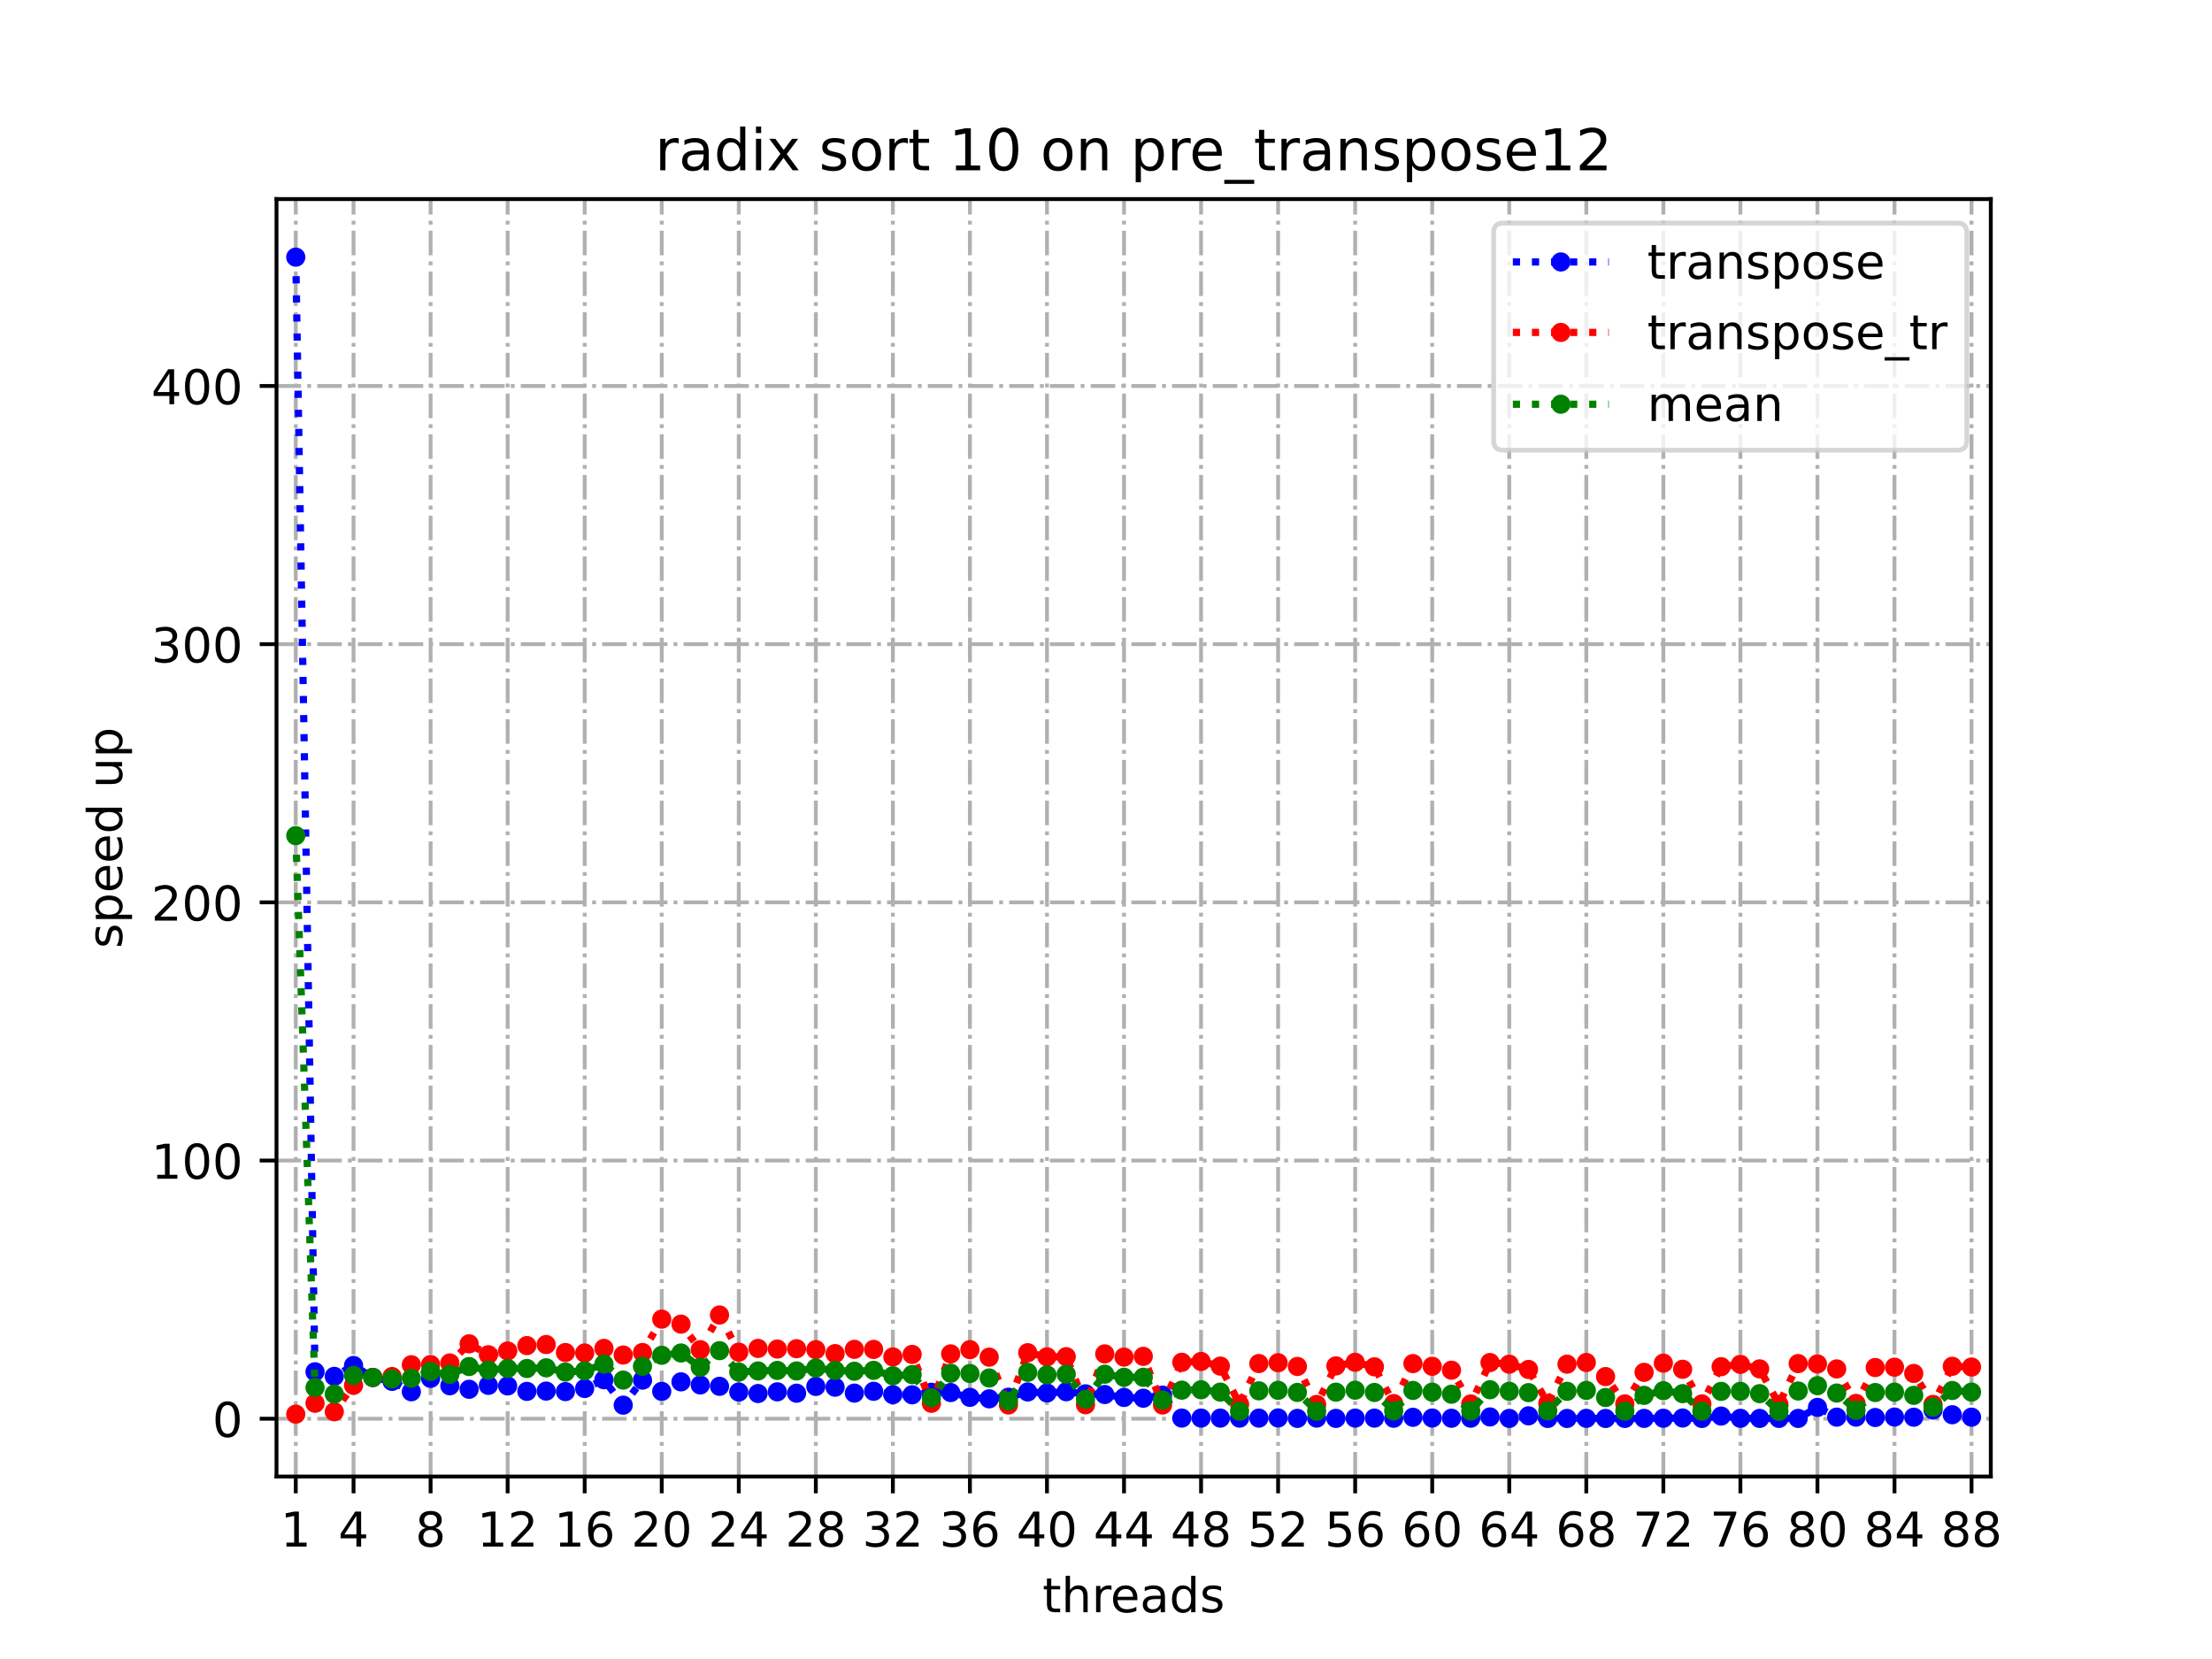 <?xml version="1.0" encoding="utf-8" standalone="no"?>
<!DOCTYPE svg PUBLIC "-//W3C//DTD SVG 1.1//EN"
  "http://www.w3.org/Graphics/SVG/1.1/DTD/svg11.dtd">
<!-- Created with matplotlib (https://matplotlib.org/) -->
<svg height="345.6pt" version="1.1" viewBox="0 0 460.8 345.6" width="460.8pt" xmlns="http://www.w3.org/2000/svg" xmlns:xlink="http://www.w3.org/1999/xlink">
 <defs>
  <style type="text/css">*{stroke-linecap:butt;stroke-linejoin:round;}</style>
 </defs>
 <g id="figure_1">
  <g id="patch_1">
   <path d="M 0 345.6 
L 460.8 345.6 
L 460.8 0 
L 0 0 
z
" style="fill:#ffffff;"/>
  </g>
  <g id="axes_1">
   <g id="patch_2">
    <path d="M 57.6 307.584 
L 414.72 307.584 
L 414.72 41.472 
L 57.6 41.472 
z
" style="fill:#ffffff;"/>
   </g>
   <g id="matplotlib.axis_1">
    <g id="xtick_1">
     <g id="line2d_1">
      <path clip-path="url(#p3ecff47df9)" d="M 61.613 307.584 
L 61.613 41.472 
" style="fill:none;stroke:#b0b0b0;stroke-dasharray:5.12,1.28,0.8,1.28;stroke-dashoffset:0;stroke-width:0.8;"/>
     </g>
     <g id="line2d_2">
      <defs>
       <path d="M 0 0 
L 0 3.5 
" id="md72e6927ed" style="stroke:#000000;stroke-width:0.8;"/>
      </defs>
      <g>
       <use style="stroke:#000000;stroke-width:0.8;" x="61.613" xlink:href="#md72e6927ed" y="307.584"/>
      </g>
     </g>
     <g id="text_1">
      <!-- 1 -->
      <g transform="translate(58.431 322.182)scale(0.1 -0.1)">
       <defs>
        <path d="M 12.406 8.297 
L 28.516 8.297 
L 28.516 63.922 
L 10.984 60.406 
L 10.984 69.391 
L 28.422 72.906 
L 38.281 72.906 
L 38.281 8.297 
L 54.391 8.297 
L 54.391 0 
L 12.406 0 
z
" id="DejaVuSans-49"/>
       </defs>
       <use xlink:href="#DejaVuSans-49"/>
      </g>
     </g>
    </g>
    <g id="xtick_2">
     <g id="line2d_3">
      <path clip-path="url(#p3ecff47df9)" d="M 73.65 307.584 
L 73.65 41.472 
" style="fill:none;stroke:#b0b0b0;stroke-dasharray:5.12,1.28,0.8,1.28;stroke-dashoffset:0;stroke-width:0.8;"/>
     </g>
     <g id="line2d_4">
      <g>
       <use style="stroke:#000000;stroke-width:0.8;" x="73.65" xlink:href="#md72e6927ed" y="307.584"/>
      </g>
     </g>
     <g id="text_2">
      <!-- 4 -->
      <g transform="translate(70.469 322.182)scale(0.1 -0.1)">
       <defs>
        <path d="M 37.797 64.312 
L 12.891 25.391 
L 37.797 25.391 
z
M 35.203 72.906 
L 47.609 72.906 
L 47.609 25.391 
L 58.016 25.391 
L 58.016 17.188 
L 47.609 17.188 
L 47.609 0 
L 37.797 0 
L 37.797 17.188 
L 4.891 17.188 
L 4.891 26.703 
z
" id="DejaVuSans-52"/>
       </defs>
       <use xlink:href="#DejaVuSans-52"/>
      </g>
     </g>
    </g>
    <g id="xtick_3">
     <g id="line2d_5">
      <path clip-path="url(#p3ecff47df9)" d="M 89.701 307.584 
L 89.701 41.472 
" style="fill:none;stroke:#b0b0b0;stroke-dasharray:5.12,1.28,0.8,1.28;stroke-dashoffset:0;stroke-width:0.8;"/>
     </g>
     <g id="line2d_6">
      <g>
       <use style="stroke:#000000;stroke-width:0.8;" x="89.701" xlink:href="#md72e6927ed" y="307.584"/>
      </g>
     </g>
     <g id="text_3">
      <!-- 8 -->
      <g transform="translate(86.519 322.182)scale(0.1 -0.1)">
       <defs>
        <path d="M 31.781 34.625 
Q 24.75 34.625 20.719 30.859 
Q 16.703 27.094 16.703 20.516 
Q 16.703 13.922 20.719 10.156 
Q 24.75 6.391 31.781 6.391 
Q 38.812 6.391 42.859 10.172 
Q 46.922 13.969 46.922 20.516 
Q 46.922 27.094 42.891 30.859 
Q 38.875 34.625 31.781 34.625 
z
M 21.922 38.812 
Q 15.578 40.375 12.031 44.719 
Q 8.5 49.078 8.5 55.328 
Q 8.5 64.062 14.719 69.141 
Q 20.953 74.219 31.781 74.219 
Q 42.672 74.219 48.875 69.141 
Q 55.078 64.062 55.078 55.328 
Q 55.078 49.078 51.531 44.719 
Q 48 40.375 41.703 38.812 
Q 48.828 37.156 52.797 32.312 
Q 56.781 27.484 56.781 20.516 
Q 56.781 9.906 50.312 4.234 
Q 43.844 -1.422 31.781 -1.422 
Q 19.734 -1.422 13.25 4.234 
Q 6.781 9.906 6.781 20.516 
Q 6.781 27.484 10.781 32.312 
Q 14.797 37.156 21.922 38.812 
z
M 18.312 54.391 
Q 18.312 48.734 21.844 45.562 
Q 25.391 42.391 31.781 42.391 
Q 38.141 42.391 41.719 45.562 
Q 45.312 48.734 45.312 54.391 
Q 45.312 60.062 41.719 63.234 
Q 38.141 66.406 31.781 66.406 
Q 25.391 66.406 21.844 63.234 
Q 18.312 60.062 18.312 54.391 
z
" id="DejaVuSans-56"/>
       </defs>
       <use xlink:href="#DejaVuSans-56"/>
      </g>
     </g>
    </g>
    <g id="xtick_4">
     <g id="line2d_7">
      <path clip-path="url(#p3ecff47df9)" d="M 105.751 307.584 
L 105.751 41.472 
" style="fill:none;stroke:#b0b0b0;stroke-dasharray:5.12,1.28,0.8,1.28;stroke-dashoffset:0;stroke-width:0.8;"/>
     </g>
     <g id="line2d_8">
      <g>
       <use style="stroke:#000000;stroke-width:0.8;" x="105.751" xlink:href="#md72e6927ed" y="307.584"/>
      </g>
     </g>
     <g id="text_4">
      <!-- 12 -->
      <g transform="translate(99.389 322.182)scale(0.1 -0.1)">
       <defs>
        <path d="M 19.188 8.297 
L 53.609 8.297 
L 53.609 0 
L 7.328 0 
L 7.328 8.297 
Q 12.938 14.109 22.625 23.891 
Q 32.328 33.688 34.812 36.531 
Q 39.547 41.844 41.422 45.531 
Q 43.312 49.219 43.312 52.781 
Q 43.312 58.594 39.234 62.25 
Q 35.156 65.922 28.609 65.922 
Q 23.969 65.922 18.812 64.312 
Q 13.672 62.703 7.812 59.422 
L 7.812 69.391 
Q 13.766 71.781 18.938 73 
Q 24.125 74.219 28.422 74.219 
Q 39.75 74.219 46.484 68.547 
Q 53.219 62.891 53.219 53.422 
Q 53.219 48.922 51.531 44.891 
Q 49.859 40.875 45.406 35.406 
Q 44.188 33.984 37.641 27.219 
Q 31.109 20.453 19.188 8.297 
z
" id="DejaVuSans-50"/>
       </defs>
       <use xlink:href="#DejaVuSans-49"/>
       <use x="63.623" xlink:href="#DejaVuSans-50"/>
      </g>
     </g>
    </g>
    <g id="xtick_5">
     <g id="line2d_9">
      <path clip-path="url(#p3ecff47df9)" d="M 121.801 307.584 
L 121.801 41.472 
" style="fill:none;stroke:#b0b0b0;stroke-dasharray:5.12,1.28,0.8,1.28;stroke-dashoffset:0;stroke-width:0.8;"/>
     </g>
     <g id="line2d_10">
      <g>
       <use style="stroke:#000000;stroke-width:0.8;" x="121.801" xlink:href="#md72e6927ed" y="307.584"/>
      </g>
     </g>
     <g id="text_5">
      <!-- 16 -->
      <g transform="translate(115.439 322.182)scale(0.1 -0.1)">
       <defs>
        <path d="M 33.016 40.375 
Q 26.375 40.375 22.484 35.828 
Q 18.609 31.297 18.609 23.391 
Q 18.609 15.531 22.484 10.953 
Q 26.375 6.391 33.016 6.391 
Q 39.656 6.391 43.531 10.953 
Q 47.406 15.531 47.406 23.391 
Q 47.406 31.297 43.531 35.828 
Q 39.656 40.375 33.016 40.375 
z
M 52.594 71.297 
L 52.594 62.312 
Q 48.875 64.062 45.094 64.984 
Q 41.312 65.922 37.594 65.922 
Q 27.828 65.922 22.672 59.328 
Q 17.531 52.734 16.797 39.406 
Q 19.672 43.656 24.016 45.922 
Q 28.375 48.188 33.594 48.188 
Q 44.578 48.188 50.953 41.516 
Q 57.328 34.859 57.328 23.391 
Q 57.328 12.156 50.688 5.359 
Q 44.047 -1.422 33.016 -1.422 
Q 20.359 -1.422 13.672 8.266 
Q 6.984 17.969 6.984 36.375 
Q 6.984 53.656 15.188 63.938 
Q 23.391 74.219 37.203 74.219 
Q 40.922 74.219 44.703 73.484 
Q 48.484 72.75 52.594 71.297 
z
" id="DejaVuSans-54"/>
       </defs>
       <use xlink:href="#DejaVuSans-49"/>
       <use x="63.623" xlink:href="#DejaVuSans-54"/>
      </g>
     </g>
    </g>
    <g id="xtick_6">
     <g id="line2d_11">
      <path clip-path="url(#p3ecff47df9)" d="M 137.852 307.584 
L 137.852 41.472 
" style="fill:none;stroke:#b0b0b0;stroke-dasharray:5.12,1.28,0.8,1.28;stroke-dashoffset:0;stroke-width:0.8;"/>
     </g>
     <g id="line2d_12">
      <g>
       <use style="stroke:#000000;stroke-width:0.8;" x="137.852" xlink:href="#md72e6927ed" y="307.584"/>
      </g>
     </g>
     <g id="text_6">
      <!-- 20 -->
      <g transform="translate(131.489 322.182)scale(0.1 -0.1)">
       <defs>
        <path d="M 31.781 66.406 
Q 24.172 66.406 20.328 58.906 
Q 16.5 51.422 16.5 36.375 
Q 16.5 21.391 20.328 13.891 
Q 24.172 6.391 31.781 6.391 
Q 39.453 6.391 43.281 13.891 
Q 47.125 21.391 47.125 36.375 
Q 47.125 51.422 43.281 58.906 
Q 39.453 66.406 31.781 66.406 
z
M 31.781 74.219 
Q 44.047 74.219 50.516 64.516 
Q 56.984 54.828 56.984 36.375 
Q 56.984 17.969 50.516 8.266 
Q 44.047 -1.422 31.781 -1.422 
Q 19.531 -1.422 13.062 8.266 
Q 6.594 17.969 6.594 36.375 
Q 6.594 54.828 13.062 64.516 
Q 19.531 74.219 31.781 74.219 
z
" id="DejaVuSans-48"/>
       </defs>
       <use xlink:href="#DejaVuSans-50"/>
       <use x="63.623" xlink:href="#DejaVuSans-48"/>
      </g>
     </g>
    </g>
    <g id="xtick_7">
     <g id="line2d_13">
      <path clip-path="url(#p3ecff47df9)" d="M 153.902 307.584 
L 153.902 41.472 
" style="fill:none;stroke:#b0b0b0;stroke-dasharray:5.12,1.28,0.8,1.28;stroke-dashoffset:0;stroke-width:0.8;"/>
     </g>
     <g id="line2d_14">
      <g>
       <use style="stroke:#000000;stroke-width:0.8;" x="153.902" xlink:href="#md72e6927ed" y="307.584"/>
      </g>
     </g>
     <g id="text_7">
      <!-- 24 -->
      <g transform="translate(147.54 322.182)scale(0.1 -0.1)">
       <use xlink:href="#DejaVuSans-50"/>
       <use x="63.623" xlink:href="#DejaVuSans-52"/>
      </g>
     </g>
    </g>
    <g id="xtick_8">
     <g id="line2d_15">
      <path clip-path="url(#p3ecff47df9)" d="M 169.952 307.584 
L 169.952 41.472 
" style="fill:none;stroke:#b0b0b0;stroke-dasharray:5.12,1.28,0.8,1.28;stroke-dashoffset:0;stroke-width:0.8;"/>
     </g>
     <g id="line2d_16">
      <g>
       <use style="stroke:#000000;stroke-width:0.8;" x="169.952" xlink:href="#md72e6927ed" y="307.584"/>
      </g>
     </g>
     <g id="text_8">
      <!-- 28 -->
      <g transform="translate(163.59 322.182)scale(0.1 -0.1)">
       <use xlink:href="#DejaVuSans-50"/>
       <use x="63.623" xlink:href="#DejaVuSans-56"/>
      </g>
     </g>
    </g>
    <g id="xtick_9">
     <g id="line2d_17">
      <path clip-path="url(#p3ecff47df9)" d="M 186.003 307.584 
L 186.003 41.472 
" style="fill:none;stroke:#b0b0b0;stroke-dasharray:5.12,1.28,0.8,1.28;stroke-dashoffset:0;stroke-width:0.8;"/>
     </g>
     <g id="line2d_18">
      <g>
       <use style="stroke:#000000;stroke-width:0.8;" x="186.003" xlink:href="#md72e6927ed" y="307.584"/>
      </g>
     </g>
     <g id="text_9">
      <!-- 32 -->
      <g transform="translate(179.64 322.182)scale(0.1 -0.1)">
       <defs>
        <path d="M 40.578 39.312 
Q 47.656 37.797 51.625 33 
Q 55.609 28.219 55.609 21.188 
Q 55.609 10.406 48.188 4.484 
Q 40.766 -1.422 27.094 -1.422 
Q 22.516 -1.422 17.656 -0.516 
Q 12.797 0.391 7.625 2.203 
L 7.625 11.719 
Q 11.719 9.328 16.594 8.109 
Q 21.484 6.891 26.812 6.891 
Q 36.078 6.891 40.938 10.547 
Q 45.797 14.203 45.797 21.188 
Q 45.797 27.641 41.281 31.266 
Q 36.766 34.906 28.719 34.906 
L 20.219 34.906 
L 20.219 43.016 
L 29.109 43.016 
Q 36.375 43.016 40.234 45.922 
Q 44.094 48.828 44.094 54.297 
Q 44.094 59.906 40.109 62.906 
Q 36.141 65.922 28.719 65.922 
Q 24.656 65.922 20.016 65.031 
Q 15.375 64.156 9.812 62.312 
L 9.812 71.094 
Q 15.438 72.656 20.344 73.438 
Q 25.25 74.219 29.594 74.219 
Q 40.828 74.219 47.359 69.109 
Q 53.906 64.016 53.906 55.328 
Q 53.906 49.266 50.438 45.094 
Q 46.969 40.922 40.578 39.312 
z
" id="DejaVuSans-51"/>
       </defs>
       <use xlink:href="#DejaVuSans-51"/>
       <use x="63.623" xlink:href="#DejaVuSans-50"/>
      </g>
     </g>
    </g>
    <g id="xtick_10">
     <g id="line2d_19">
      <path clip-path="url(#p3ecff47df9)" d="M 202.053 307.584 
L 202.053 41.472 
" style="fill:none;stroke:#b0b0b0;stroke-dasharray:5.12,1.28,0.8,1.28;stroke-dashoffset:0;stroke-width:0.8;"/>
     </g>
     <g id="line2d_20">
      <g>
       <use style="stroke:#000000;stroke-width:0.8;" x="202.053" xlink:href="#md72e6927ed" y="307.584"/>
      </g>
     </g>
     <g id="text_10">
      <!-- 36 -->
      <g transform="translate(195.691 322.182)scale(0.1 -0.1)">
       <use xlink:href="#DejaVuSans-51"/>
       <use x="63.623" xlink:href="#DejaVuSans-54"/>
      </g>
     </g>
    </g>
    <g id="xtick_11">
     <g id="line2d_21">
      <path clip-path="url(#p3ecff47df9)" d="M 218.103 307.584 
L 218.103 41.472 
" style="fill:none;stroke:#b0b0b0;stroke-dasharray:5.12,1.28,0.8,1.28;stroke-dashoffset:0;stroke-width:0.8;"/>
     </g>
     <g id="line2d_22">
      <g>
       <use style="stroke:#000000;stroke-width:0.8;" x="218.103" xlink:href="#md72e6927ed" y="307.584"/>
      </g>
     </g>
     <g id="text_11">
      <!-- 40 -->
      <g transform="translate(211.741 322.182)scale(0.1 -0.1)">
       <use xlink:href="#DejaVuSans-52"/>
       <use x="63.623" xlink:href="#DejaVuSans-48"/>
      </g>
     </g>
    </g>
    <g id="xtick_12">
     <g id="line2d_23">
      <path clip-path="url(#p3ecff47df9)" d="M 234.154 307.584 
L 234.154 41.472 
" style="fill:none;stroke:#b0b0b0;stroke-dasharray:5.12,1.28,0.8,1.28;stroke-dashoffset:0;stroke-width:0.8;"/>
     </g>
     <g id="line2d_24">
      <g>
       <use style="stroke:#000000;stroke-width:0.8;" x="234.154" xlink:href="#md72e6927ed" y="307.584"/>
      </g>
     </g>
     <g id="text_12">
      <!-- 44 -->
      <g transform="translate(227.791 322.182)scale(0.1 -0.1)">
       <use xlink:href="#DejaVuSans-52"/>
       <use x="63.623" xlink:href="#DejaVuSans-52"/>
      </g>
     </g>
    </g>
    <g id="xtick_13">
     <g id="line2d_25">
      <path clip-path="url(#p3ecff47df9)" d="M 250.204 307.584 
L 250.204 41.472 
" style="fill:none;stroke:#b0b0b0;stroke-dasharray:5.12,1.28,0.8,1.28;stroke-dashoffset:0;stroke-width:0.8;"/>
     </g>
     <g id="line2d_26">
      <g>
       <use style="stroke:#000000;stroke-width:0.8;" x="250.204" xlink:href="#md72e6927ed" y="307.584"/>
      </g>
     </g>
     <g id="text_13">
      <!-- 48 -->
      <g transform="translate(243.842 322.182)scale(0.1 -0.1)">
       <use xlink:href="#DejaVuSans-52"/>
       <use x="63.623" xlink:href="#DejaVuSans-56"/>
      </g>
     </g>
    </g>
    <g id="xtick_14">
     <g id="line2d_27">
      <path clip-path="url(#p3ecff47df9)" d="M 266.254 307.584 
L 266.254 41.472 
" style="fill:none;stroke:#b0b0b0;stroke-dasharray:5.12,1.28,0.8,1.28;stroke-dashoffset:0;stroke-width:0.8;"/>
     </g>
     <g id="line2d_28">
      <g>
       <use style="stroke:#000000;stroke-width:0.8;" x="266.254" xlink:href="#md72e6927ed" y="307.584"/>
      </g>
     </g>
     <g id="text_14">
      <!-- 52 -->
      <g transform="translate(259.892 322.182)scale(0.1 -0.1)">
       <defs>
        <path d="M 10.797 72.906 
L 49.516 72.906 
L 49.516 64.594 
L 19.828 64.594 
L 19.828 46.734 
Q 21.969 47.469 24.109 47.828 
Q 26.266 48.188 28.422 48.188 
Q 40.625 48.188 47.75 41.5 
Q 54.891 34.812 54.891 23.391 
Q 54.891 11.625 47.562 5.094 
Q 40.234 -1.422 26.906 -1.422 
Q 22.312 -1.422 17.547 -0.641 
Q 12.797 0.141 7.719 1.703 
L 7.719 11.625 
Q 12.109 9.234 16.797 8.062 
Q 21.484 6.891 26.703 6.891 
Q 35.156 6.891 40.078 11.328 
Q 45.016 15.766 45.016 23.391 
Q 45.016 31 40.078 35.438 
Q 35.156 39.891 26.703 39.891 
Q 22.75 39.891 18.812 39.016 
Q 14.891 38.141 10.797 36.281 
z
" id="DejaVuSans-53"/>
       </defs>
       <use xlink:href="#DejaVuSans-53"/>
       <use x="63.623" xlink:href="#DejaVuSans-50"/>
      </g>
     </g>
    </g>
    <g id="xtick_15">
     <g id="line2d_29">
      <path clip-path="url(#p3ecff47df9)" d="M 282.305 307.584 
L 282.305 41.472 
" style="fill:none;stroke:#b0b0b0;stroke-dasharray:5.12,1.28,0.8,1.28;stroke-dashoffset:0;stroke-width:0.8;"/>
     </g>
     <g id="line2d_30">
      <g>
       <use style="stroke:#000000;stroke-width:0.8;" x="282.305" xlink:href="#md72e6927ed" y="307.584"/>
      </g>
     </g>
     <g id="text_15">
      <!-- 56 -->
      <g transform="translate(275.942 322.182)scale(0.1 -0.1)">
       <use xlink:href="#DejaVuSans-53"/>
       <use x="63.623" xlink:href="#DejaVuSans-54"/>
      </g>
     </g>
    </g>
    <g id="xtick_16">
     <g id="line2d_31">
      <path clip-path="url(#p3ecff47df9)" d="M 298.355 307.584 
L 298.355 41.472 
" style="fill:none;stroke:#b0b0b0;stroke-dasharray:5.12,1.28,0.8,1.28;stroke-dashoffset:0;stroke-width:0.8;"/>
     </g>
     <g id="line2d_32">
      <g>
       <use style="stroke:#000000;stroke-width:0.8;" x="298.355" xlink:href="#md72e6927ed" y="307.584"/>
      </g>
     </g>
     <g id="text_16">
      <!-- 60 -->
      <g transform="translate(291.993 322.182)scale(0.1 -0.1)">
       <use xlink:href="#DejaVuSans-54"/>
       <use x="63.623" xlink:href="#DejaVuSans-48"/>
      </g>
     </g>
    </g>
    <g id="xtick_17">
     <g id="line2d_33">
      <path clip-path="url(#p3ecff47df9)" d="M 314.405 307.584 
L 314.405 41.472 
" style="fill:none;stroke:#b0b0b0;stroke-dasharray:5.12,1.28,0.8,1.28;stroke-dashoffset:0;stroke-width:0.8;"/>
     </g>
     <g id="line2d_34">
      <g>
       <use style="stroke:#000000;stroke-width:0.8;" x="314.405" xlink:href="#md72e6927ed" y="307.584"/>
      </g>
     </g>
     <g id="text_17">
      <!-- 64 -->
      <g transform="translate(308.043 322.182)scale(0.1 -0.1)">
       <use xlink:href="#DejaVuSans-54"/>
       <use x="63.623" xlink:href="#DejaVuSans-52"/>
      </g>
     </g>
    </g>
    <g id="xtick_18">
     <g id="line2d_35">
      <path clip-path="url(#p3ecff47df9)" d="M 330.456 307.584 
L 330.456 41.472 
" style="fill:none;stroke:#b0b0b0;stroke-dasharray:5.12,1.28,0.8,1.28;stroke-dashoffset:0;stroke-width:0.8;"/>
     </g>
     <g id="line2d_36">
      <g>
       <use style="stroke:#000000;stroke-width:0.8;" x="330.456" xlink:href="#md72e6927ed" y="307.584"/>
      </g>
     </g>
     <g id="text_18">
      <!-- 68 -->
      <g transform="translate(324.093 322.182)scale(0.1 -0.1)">
       <use xlink:href="#DejaVuSans-54"/>
       <use x="63.623" xlink:href="#DejaVuSans-56"/>
      </g>
     </g>
    </g>
    <g id="xtick_19">
     <g id="line2d_37">
      <path clip-path="url(#p3ecff47df9)" d="M 346.506 307.584 
L 346.506 41.472 
" style="fill:none;stroke:#b0b0b0;stroke-dasharray:5.12,1.28,0.8,1.28;stroke-dashoffset:0;stroke-width:0.8;"/>
     </g>
     <g id="line2d_38">
      <g>
       <use style="stroke:#000000;stroke-width:0.8;" x="346.506" xlink:href="#md72e6927ed" y="307.584"/>
      </g>
     </g>
     <g id="text_19">
      <!-- 72 -->
      <g transform="translate(340.144 322.182)scale(0.1 -0.1)">
       <defs>
        <path d="M 8.203 72.906 
L 55.078 72.906 
L 55.078 68.703 
L 28.609 0 
L 18.312 0 
L 43.219 64.594 
L 8.203 64.594 
z
" id="DejaVuSans-55"/>
       </defs>
       <use xlink:href="#DejaVuSans-55"/>
       <use x="63.623" xlink:href="#DejaVuSans-50"/>
      </g>
     </g>
    </g>
    <g id="xtick_20">
     <g id="line2d_39">
      <path clip-path="url(#p3ecff47df9)" d="M 362.556 307.584 
L 362.556 41.472 
" style="fill:none;stroke:#b0b0b0;stroke-dasharray:5.12,1.28,0.8,1.28;stroke-dashoffset:0;stroke-width:0.8;"/>
     </g>
     <g id="line2d_40">
      <g>
       <use style="stroke:#000000;stroke-width:0.8;" x="362.556" xlink:href="#md72e6927ed" y="307.584"/>
      </g>
     </g>
     <g id="text_20">
      <!-- 76 -->
      <g transform="translate(356.194 322.182)scale(0.1 -0.1)">
       <use xlink:href="#DejaVuSans-55"/>
       <use x="63.623" xlink:href="#DejaVuSans-54"/>
      </g>
     </g>
    </g>
    <g id="xtick_21">
     <g id="line2d_41">
      <path clip-path="url(#p3ecff47df9)" d="M 378.607 307.584 
L 378.607 41.472 
" style="fill:none;stroke:#b0b0b0;stroke-dasharray:5.12,1.28,0.8,1.28;stroke-dashoffset:0;stroke-width:0.8;"/>
     </g>
     <g id="line2d_42">
      <g>
       <use style="stroke:#000000;stroke-width:0.8;" x="378.607" xlink:href="#md72e6927ed" y="307.584"/>
      </g>
     </g>
     <g id="text_21">
      <!-- 80 -->
      <g transform="translate(372.244 322.182)scale(0.1 -0.1)">
       <use xlink:href="#DejaVuSans-56"/>
       <use x="63.623" xlink:href="#DejaVuSans-48"/>
      </g>
     </g>
    </g>
    <g id="xtick_22">
     <g id="line2d_43">
      <path clip-path="url(#p3ecff47df9)" d="M 394.657 307.584 
L 394.657 41.472 
" style="fill:none;stroke:#b0b0b0;stroke-dasharray:5.12,1.28,0.8,1.28;stroke-dashoffset:0;stroke-width:0.8;"/>
     </g>
     <g id="line2d_44">
      <g>
       <use style="stroke:#000000;stroke-width:0.8;" x="394.657" xlink:href="#md72e6927ed" y="307.584"/>
      </g>
     </g>
     <g id="text_22">
      <!-- 84 -->
      <g transform="translate(388.295 322.182)scale(0.1 -0.1)">
       <use xlink:href="#DejaVuSans-56"/>
       <use x="63.623" xlink:href="#DejaVuSans-52"/>
      </g>
     </g>
    </g>
    <g id="xtick_23">
     <g id="line2d_45">
      <path clip-path="url(#p3ecff47df9)" d="M 410.707 307.584 
L 410.707 41.472 
" style="fill:none;stroke:#b0b0b0;stroke-dasharray:5.12,1.28,0.8,1.28;stroke-dashoffset:0;stroke-width:0.8;"/>
     </g>
     <g id="line2d_46">
      <g>
       <use style="stroke:#000000;stroke-width:0.8;" x="410.707" xlink:href="#md72e6927ed" y="307.584"/>
      </g>
     </g>
     <g id="text_23">
      <!-- 88 -->
      <g transform="translate(404.345 322.182)scale(0.1 -0.1)">
       <use xlink:href="#DejaVuSans-56"/>
       <use x="63.623" xlink:href="#DejaVuSans-56"/>
      </g>
     </g>
    </g>
    <g id="text_24">
     <!-- threads -->
     <g transform="translate(217.169 335.861)scale(0.1 -0.1)">
      <defs>
       <path d="M 18.312 70.219 
L 18.312 54.688 
L 36.812 54.688 
L 36.812 47.703 
L 18.312 47.703 
L 18.312 18.016 
Q 18.312 11.328 20.141 9.422 
Q 21.969 7.516 27.594 7.516 
L 36.812 7.516 
L 36.812 0 
L 27.594 0 
Q 17.188 0 13.234 3.875 
Q 9.281 7.766 9.281 18.016 
L 9.281 47.703 
L 2.688 47.703 
L 2.688 54.688 
L 9.281 54.688 
L 9.281 70.219 
z
" id="DejaVuSans-116"/>
       <path d="M 54.891 33.016 
L 54.891 0 
L 45.906 0 
L 45.906 32.719 
Q 45.906 40.484 42.875 44.328 
Q 39.844 48.188 33.797 48.188 
Q 26.516 48.188 22.312 43.547 
Q 18.109 38.922 18.109 30.906 
L 18.109 0 
L 9.078 0 
L 9.078 75.984 
L 18.109 75.984 
L 18.109 46.188 
Q 21.344 51.125 25.703 53.562 
Q 30.078 56 35.797 56 
Q 45.219 56 50.047 50.172 
Q 54.891 44.344 54.891 33.016 
z
" id="DejaVuSans-104"/>
       <path d="M 41.109 46.297 
Q 39.594 47.172 37.812 47.578 
Q 36.031 48 33.891 48 
Q 26.266 48 22.188 43.047 
Q 18.109 38.094 18.109 28.812 
L 18.109 0 
L 9.078 0 
L 9.078 54.688 
L 18.109 54.688 
L 18.109 46.188 
Q 20.953 51.172 25.484 53.578 
Q 30.031 56 36.531 56 
Q 37.453 56 38.578 55.875 
Q 39.703 55.766 41.062 55.516 
z
" id="DejaVuSans-114"/>
       <path d="M 56.203 29.594 
L 56.203 25.203 
L 14.891 25.203 
Q 15.484 15.922 20.484 11.062 
Q 25.484 6.203 34.422 6.203 
Q 39.594 6.203 44.453 7.469 
Q 49.312 8.734 54.109 11.281 
L 54.109 2.781 
Q 49.266 0.734 44.188 -0.344 
Q 39.109 -1.422 33.891 -1.422 
Q 20.797 -1.422 13.156 6.188 
Q 5.516 13.812 5.516 26.812 
Q 5.516 40.234 12.766 48.109 
Q 20.016 56 32.328 56 
Q 43.359 56 49.781 48.891 
Q 56.203 41.797 56.203 29.594 
z
M 47.219 32.234 
Q 47.125 39.594 43.094 43.984 
Q 39.062 48.391 32.422 48.391 
Q 24.906 48.391 20.391 44.141 
Q 15.875 39.891 15.188 32.172 
z
" id="DejaVuSans-101"/>
       <path d="M 34.281 27.484 
Q 23.391 27.484 19.188 25 
Q 14.984 22.516 14.984 16.5 
Q 14.984 11.719 18.141 8.906 
Q 21.297 6.109 26.703 6.109 
Q 34.188 6.109 38.703 11.406 
Q 43.219 16.703 43.219 25.484 
L 43.219 27.484 
z
M 52.203 31.203 
L 52.203 0 
L 43.219 0 
L 43.219 8.297 
Q 40.141 3.328 35.547 0.953 
Q 30.953 -1.422 24.312 -1.422 
Q 15.922 -1.422 10.953 3.297 
Q 6 8.016 6 15.922 
Q 6 25.141 12.172 29.828 
Q 18.359 34.516 30.609 34.516 
L 43.219 34.516 
L 43.219 35.406 
Q 43.219 41.609 39.141 45 
Q 35.062 48.391 27.688 48.391 
Q 23 48.391 18.547 47.266 
Q 14.109 46.141 10.016 43.891 
L 10.016 52.203 
Q 14.938 54.109 19.578 55.047 
Q 24.219 56 28.609 56 
Q 40.484 56 46.344 49.844 
Q 52.203 43.703 52.203 31.203 
z
" id="DejaVuSans-97"/>
       <path d="M 45.406 46.391 
L 45.406 75.984 
L 54.391 75.984 
L 54.391 0 
L 45.406 0 
L 45.406 8.203 
Q 42.578 3.328 38.25 0.953 
Q 33.938 -1.422 27.875 -1.422 
Q 17.969 -1.422 11.734 6.484 
Q 5.516 14.406 5.516 27.297 
Q 5.516 40.188 11.734 48.094 
Q 17.969 56 27.875 56 
Q 33.938 56 38.25 53.625 
Q 42.578 51.266 45.406 46.391 
z
M 14.797 27.297 
Q 14.797 17.391 18.875 11.75 
Q 22.953 6.109 30.078 6.109 
Q 37.203 6.109 41.297 11.75 
Q 45.406 17.391 45.406 27.297 
Q 45.406 37.203 41.297 42.844 
Q 37.203 48.484 30.078 48.484 
Q 22.953 48.484 18.875 42.844 
Q 14.797 37.203 14.797 27.297 
z
" id="DejaVuSans-100"/>
       <path d="M 44.281 53.078 
L 44.281 44.578 
Q 40.484 46.531 36.375 47.5 
Q 32.281 48.484 27.875 48.484 
Q 21.188 48.484 17.844 46.438 
Q 14.5 44.391 14.5 40.281 
Q 14.5 37.156 16.891 35.375 
Q 19.281 33.594 26.516 31.984 
L 29.594 31.297 
Q 39.156 29.25 43.188 25.516 
Q 47.219 21.781 47.219 15.094 
Q 47.219 7.469 41.188 3.016 
Q 35.156 -1.422 24.609 -1.422 
Q 20.219 -1.422 15.453 -0.562 
Q 10.688 0.297 5.422 2 
L 5.422 11.281 
Q 10.406 8.688 15.234 7.391 
Q 20.062 6.109 24.812 6.109 
Q 31.156 6.109 34.562 8.281 
Q 37.984 10.453 37.984 14.406 
Q 37.984 18.062 35.516 20.016 
Q 33.062 21.969 24.703 23.781 
L 21.578 24.516 
Q 13.234 26.266 9.516 29.906 
Q 5.812 33.547 5.812 39.891 
Q 5.812 47.609 11.281 51.797 
Q 16.75 56 26.812 56 
Q 31.781 56 36.172 55.266 
Q 40.578 54.547 44.281 53.078 
z
" id="DejaVuSans-115"/>
      </defs>
      <use xlink:href="#DejaVuSans-116"/>
      <use x="39.209" xlink:href="#DejaVuSans-104"/>
      <use x="102.588" xlink:href="#DejaVuSans-114"/>
      <use x="141.451" xlink:href="#DejaVuSans-101"/>
      <use x="202.975" xlink:href="#DejaVuSans-97"/>
      <use x="264.254" xlink:href="#DejaVuSans-100"/>
      <use x="327.73" xlink:href="#DejaVuSans-115"/>
     </g>
    </g>
   </g>
   <g id="matplotlib.axis_2">
    <g id="ytick_1">
     <g id="line2d_47">
      <path clip-path="url(#p3ecff47df9)" d="M 57.6 295.541 
L 414.72 295.541 
" style="fill:none;stroke:#b0b0b0;stroke-dasharray:5.12,1.28,0.8,1.28;stroke-dashoffset:0;stroke-width:0.8;"/>
     </g>
     <g id="line2d_48">
      <defs>
       <path d="M 0 0 
L -3.5 0 
" id="mf0a2c1c07d" style="stroke:#000000;stroke-width:0.8;"/>
      </defs>
      <g>
       <use style="stroke:#000000;stroke-width:0.8;" x="57.6" xlink:href="#mf0a2c1c07d" y="295.541"/>
      </g>
     </g>
     <g id="text_25">
      <!-- 0 -->
      <g transform="translate(44.237 299.34)scale(0.1 -0.1)">
       <use xlink:href="#DejaVuSans-48"/>
      </g>
     </g>
    </g>
    <g id="ytick_2">
     <g id="line2d_49">
      <path clip-path="url(#p3ecff47df9)" d="M 57.6 241.758 
L 414.72 241.758 
" style="fill:none;stroke:#b0b0b0;stroke-dasharray:5.12,1.28,0.8,1.28;stroke-dashoffset:0;stroke-width:0.8;"/>
     </g>
     <g id="line2d_50">
      <g>
       <use style="stroke:#000000;stroke-width:0.8;" x="57.6" xlink:href="#mf0a2c1c07d" y="241.758"/>
      </g>
     </g>
     <g id="text_26">
      <!-- 100 -->
      <g transform="translate(31.512 245.557)scale(0.1 -0.1)">
       <use xlink:href="#DejaVuSans-49"/>
       <use x="63.623" xlink:href="#DejaVuSans-48"/>
       <use x="127.246" xlink:href="#DejaVuSans-48"/>
      </g>
     </g>
    </g>
    <g id="ytick_3">
     <g id="line2d_51">
      <path clip-path="url(#p3ecff47df9)" d="M 57.6 187.975 
L 414.72 187.975 
" style="fill:none;stroke:#b0b0b0;stroke-dasharray:5.12,1.28,0.8,1.28;stroke-dashoffset:0;stroke-width:0.8;"/>
     </g>
     <g id="line2d_52">
      <g>
       <use style="stroke:#000000;stroke-width:0.8;" x="57.6" xlink:href="#mf0a2c1c07d" y="187.975"/>
      </g>
     </g>
     <g id="text_27">
      <!-- 200 -->
      <g transform="translate(31.512 191.774)scale(0.1 -0.1)">
       <use xlink:href="#DejaVuSans-50"/>
       <use x="63.623" xlink:href="#DejaVuSans-48"/>
       <use x="127.246" xlink:href="#DejaVuSans-48"/>
      </g>
     </g>
    </g>
    <g id="ytick_4">
     <g id="line2d_53">
      <path clip-path="url(#p3ecff47df9)" d="M 57.6 134.192 
L 414.72 134.192 
" style="fill:none;stroke:#b0b0b0;stroke-dasharray:5.12,1.28,0.8,1.28;stroke-dashoffset:0;stroke-width:0.8;"/>
     </g>
     <g id="line2d_54">
      <g>
       <use style="stroke:#000000;stroke-width:0.8;" x="57.6" xlink:href="#mf0a2c1c07d" y="134.192"/>
      </g>
     </g>
     <g id="text_28">
      <!-- 300 -->
      <g transform="translate(31.512 137.991)scale(0.1 -0.1)">
       <use xlink:href="#DejaVuSans-51"/>
       <use x="63.623" xlink:href="#DejaVuSans-48"/>
       <use x="127.246" xlink:href="#DejaVuSans-48"/>
      </g>
     </g>
    </g>
    <g id="ytick_5">
     <g id="line2d_55">
      <path clip-path="url(#p3ecff47df9)" d="M 57.6 80.409 
L 414.72 80.409 
" style="fill:none;stroke:#b0b0b0;stroke-dasharray:5.12,1.28,0.8,1.28;stroke-dashoffset:0;stroke-width:0.8;"/>
     </g>
     <g id="line2d_56">
      <g>
       <use style="stroke:#000000;stroke-width:0.8;" x="57.6" xlink:href="#mf0a2c1c07d" y="80.409"/>
      </g>
     </g>
     <g id="text_29">
      <!-- 400 -->
      <g transform="translate(31.512 84.208)scale(0.1 -0.1)">
       <use xlink:href="#DejaVuSans-52"/>
       <use x="63.623" xlink:href="#DejaVuSans-48"/>
       <use x="127.246" xlink:href="#DejaVuSans-48"/>
      </g>
     </g>
    </g>
    <g id="text_30">
     <!-- speed up -->
     <g transform="translate(25.433 197.566)rotate(-90)scale(0.1 -0.1)">
      <defs>
       <path d="M 18.109 8.203 
L 18.109 -20.797 
L 9.078 -20.797 
L 9.078 54.688 
L 18.109 54.688 
L 18.109 46.391 
Q 20.953 51.266 25.266 53.625 
Q 29.594 56 35.594 56 
Q 45.562 56 51.781 48.094 
Q 58.016 40.188 58.016 27.297 
Q 58.016 14.406 51.781 6.484 
Q 45.562 -1.422 35.594 -1.422 
Q 29.594 -1.422 25.266 0.953 
Q 20.953 3.328 18.109 8.203 
z
M 48.688 27.297 
Q 48.688 37.203 44.609 42.844 
Q 40.531 48.484 33.406 48.484 
Q 26.266 48.484 22.188 42.844 
Q 18.109 37.203 18.109 27.297 
Q 18.109 17.391 22.188 11.75 
Q 26.266 6.109 33.406 6.109 
Q 40.531 6.109 44.609 11.75 
Q 48.688 17.391 48.688 27.297 
z
" id="DejaVuSans-112"/>
       <path id="DejaVuSans-32"/>
       <path d="M 8.5 21.578 
L 8.5 54.688 
L 17.484 54.688 
L 17.484 21.922 
Q 17.484 14.156 20.5 10.266 
Q 23.531 6.391 29.594 6.391 
Q 36.859 6.391 41.078 11.031 
Q 45.312 15.672 45.312 23.688 
L 45.312 54.688 
L 54.297 54.688 
L 54.297 0 
L 45.312 0 
L 45.312 8.406 
Q 42.047 3.422 37.719 1 
Q 33.406 -1.422 27.688 -1.422 
Q 18.266 -1.422 13.375 4.438 
Q 8.5 10.297 8.5 21.578 
z
M 31.109 56 
z
" id="DejaVuSans-117"/>
      </defs>
      <use xlink:href="#DejaVuSans-115"/>
      <use x="52.1" xlink:href="#DejaVuSans-112"/>
      <use x="115.576" xlink:href="#DejaVuSans-101"/>
      <use x="177.1" xlink:href="#DejaVuSans-101"/>
      <use x="238.623" xlink:href="#DejaVuSans-100"/>
      <use x="302.1" xlink:href="#DejaVuSans-32"/>
      <use x="333.887" xlink:href="#DejaVuSans-117"/>
      <use x="397.266" xlink:href="#DejaVuSans-112"/>
     </g>
    </g>
   </g>
   <g id="line2d_57">
    <path clip-path="url(#p3ecff47df9)" d="M 61.613 53.568 
L 65.625 285.768 
L 69.638 286.725 
L 73.65 284.455 
L 77.663 286.962 
L 81.676 287.761 
L 85.688 289.927 
L 89.701 287.137 
L 93.713 288.681 
L 97.726 289.412 
L 101.738 288.6 
L 105.751 288.715 
L 109.764 289.85 
L 113.776 289.789 
L 117.789 289.891 
L 121.801 289.247 
L 125.814 287.419 
L 129.827 292.724 
L 133.839 287.503 
L 137.852 289.85 
L 141.864 287.863 
L 145.877 288.51 
L 149.889 288.794 
L 153.902 289.985 
L 157.915 290.296 
L 161.927 289.945 
L 165.94 290.229 
L 169.952 288.819 
L 173.965 288.977 
L 177.978 290.213 
L 181.99 289.831 
L 186.003 290.532 
L 190.015 290.561 
L 194.028 290.037 
L 198.04 290.093 
L 202.053 291.091 
L 206.066 291.401 
L 210.078 291.068 
L 214.091 289.967 
L 218.103 290.18 
L 222.116 289.923 
L 226.129 290.362 
L 230.141 290.503 
L 234.154 291.114 
L 238.166 291.275 
L 242.179 290.634 
L 246.191 295.411 
L 250.204 295.414 
L 254.217 295.417 
L 258.229 295.418 
L 262.242 295.419 
L 266.254 295.381 
L 270.267 295.477 
L 274.28 295.416 
L 278.292 295.477 
L 282.305 295.418 
L 286.317 295.421 
L 290.33 295.443 
L 294.342 295.25 
L 298.355 295.402 
L 302.368 295.447 
L 306.38 295.433 
L 310.393 295.175 
L 314.405 295.479 
L 318.418 294.943 
L 322.431 295.488 
L 326.443 295.487 
L 330.456 295.465 
L 334.468 295.488 
L 338.481 295.483 
L 342.493 295.474 
L 346.506 295.449 
L 350.519 295.397 
L 354.531 295.487 
L 358.544 294.991 
L 362.556 295.46 
L 366.569 295.483 
L 370.582 295.481 
L 374.594 295.482 
L 378.607 293.184 
L 382.619 295.217 
L 386.632 295.21 
L 390.644 295.293 
L 394.657 295.196 
L 398.67 295.232 
L 402.682 293.734 
L 406.695 294.716 
L 410.707 295.224 
" style="fill:none;stroke:#0000ff;stroke-dasharray:1.5,2.475;stroke-dashoffset:0;stroke-width:1.5;"/>
    <defs>
     <path d="M 0 1.5 
C 0.398 1.5 0.779 1.342 1.061 1.061 
C 1.342 0.779 1.5 0.398 1.5 0 
C 1.5 -0.398 1.342 -0.779 1.061 -1.061 
C 0.779 -1.342 0.398 -1.5 0 -1.5 
C -0.398 -1.5 -0.779 -1.342 -1.061 -1.061 
C -1.342 -0.779 -1.5 -0.398 -1.5 0 
C -1.5 0.398 -1.342 0.779 -1.061 1.061 
C -0.779 1.342 -0.398 1.5 0 1.5 
z
" id="mc2b24a1e17" style="stroke:#0000ff;"/>
    </defs>
    <g clip-path="url(#p3ecff47df9)">
     <use style="fill:#0000ff;stroke:#0000ff;" x="61.613" xlink:href="#mc2b24a1e17" y="53.568"/>
     <use style="fill:#0000ff;stroke:#0000ff;" x="65.625" xlink:href="#mc2b24a1e17" y="285.768"/>
     <use style="fill:#0000ff;stroke:#0000ff;" x="69.638" xlink:href="#mc2b24a1e17" y="286.725"/>
     <use style="fill:#0000ff;stroke:#0000ff;" x="73.65" xlink:href="#mc2b24a1e17" y="284.455"/>
     <use style="fill:#0000ff;stroke:#0000ff;" x="77.663" xlink:href="#mc2b24a1e17" y="286.962"/>
     <use style="fill:#0000ff;stroke:#0000ff;" x="81.676" xlink:href="#mc2b24a1e17" y="287.761"/>
     <use style="fill:#0000ff;stroke:#0000ff;" x="85.688" xlink:href="#mc2b24a1e17" y="289.927"/>
     <use style="fill:#0000ff;stroke:#0000ff;" x="89.701" xlink:href="#mc2b24a1e17" y="287.137"/>
     <use style="fill:#0000ff;stroke:#0000ff;" x="93.713" xlink:href="#mc2b24a1e17" y="288.681"/>
     <use style="fill:#0000ff;stroke:#0000ff;" x="97.726" xlink:href="#mc2b24a1e17" y="289.412"/>
     <use style="fill:#0000ff;stroke:#0000ff;" x="101.738" xlink:href="#mc2b24a1e17" y="288.6"/>
     <use style="fill:#0000ff;stroke:#0000ff;" x="105.751" xlink:href="#mc2b24a1e17" y="288.715"/>
     <use style="fill:#0000ff;stroke:#0000ff;" x="109.764" xlink:href="#mc2b24a1e17" y="289.85"/>
     <use style="fill:#0000ff;stroke:#0000ff;" x="113.776" xlink:href="#mc2b24a1e17" y="289.789"/>
     <use style="fill:#0000ff;stroke:#0000ff;" x="117.789" xlink:href="#mc2b24a1e17" y="289.891"/>
     <use style="fill:#0000ff;stroke:#0000ff;" x="121.801" xlink:href="#mc2b24a1e17" y="289.247"/>
     <use style="fill:#0000ff;stroke:#0000ff;" x="125.814" xlink:href="#mc2b24a1e17" y="287.419"/>
     <use style="fill:#0000ff;stroke:#0000ff;" x="129.827" xlink:href="#mc2b24a1e17" y="292.724"/>
     <use style="fill:#0000ff;stroke:#0000ff;" x="133.839" xlink:href="#mc2b24a1e17" y="287.503"/>
     <use style="fill:#0000ff;stroke:#0000ff;" x="137.852" xlink:href="#mc2b24a1e17" y="289.85"/>
     <use style="fill:#0000ff;stroke:#0000ff;" x="141.864" xlink:href="#mc2b24a1e17" y="287.863"/>
     <use style="fill:#0000ff;stroke:#0000ff;" x="145.877" xlink:href="#mc2b24a1e17" y="288.51"/>
     <use style="fill:#0000ff;stroke:#0000ff;" x="149.889" xlink:href="#mc2b24a1e17" y="288.794"/>
     <use style="fill:#0000ff;stroke:#0000ff;" x="153.902" xlink:href="#mc2b24a1e17" y="289.985"/>
     <use style="fill:#0000ff;stroke:#0000ff;" x="157.915" xlink:href="#mc2b24a1e17" y="290.296"/>
     <use style="fill:#0000ff;stroke:#0000ff;" x="161.927" xlink:href="#mc2b24a1e17" y="289.945"/>
     <use style="fill:#0000ff;stroke:#0000ff;" x="165.94" xlink:href="#mc2b24a1e17" y="290.229"/>
     <use style="fill:#0000ff;stroke:#0000ff;" x="169.952" xlink:href="#mc2b24a1e17" y="288.819"/>
     <use style="fill:#0000ff;stroke:#0000ff;" x="173.965" xlink:href="#mc2b24a1e17" y="288.977"/>
     <use style="fill:#0000ff;stroke:#0000ff;" x="177.978" xlink:href="#mc2b24a1e17" y="290.213"/>
     <use style="fill:#0000ff;stroke:#0000ff;" x="181.99" xlink:href="#mc2b24a1e17" y="289.831"/>
     <use style="fill:#0000ff;stroke:#0000ff;" x="186.003" xlink:href="#mc2b24a1e17" y="290.532"/>
     <use style="fill:#0000ff;stroke:#0000ff;" x="190.015" xlink:href="#mc2b24a1e17" y="290.561"/>
     <use style="fill:#0000ff;stroke:#0000ff;" x="194.028" xlink:href="#mc2b24a1e17" y="290.037"/>
     <use style="fill:#0000ff;stroke:#0000ff;" x="198.04" xlink:href="#mc2b24a1e17" y="290.093"/>
     <use style="fill:#0000ff;stroke:#0000ff;" x="202.053" xlink:href="#mc2b24a1e17" y="291.091"/>
     <use style="fill:#0000ff;stroke:#0000ff;" x="206.066" xlink:href="#mc2b24a1e17" y="291.401"/>
     <use style="fill:#0000ff;stroke:#0000ff;" x="210.078" xlink:href="#mc2b24a1e17" y="291.068"/>
     <use style="fill:#0000ff;stroke:#0000ff;" x="214.091" xlink:href="#mc2b24a1e17" y="289.967"/>
     <use style="fill:#0000ff;stroke:#0000ff;" x="218.103" xlink:href="#mc2b24a1e17" y="290.18"/>
     <use style="fill:#0000ff;stroke:#0000ff;" x="222.116" xlink:href="#mc2b24a1e17" y="289.923"/>
     <use style="fill:#0000ff;stroke:#0000ff;" x="226.129" xlink:href="#mc2b24a1e17" y="290.362"/>
     <use style="fill:#0000ff;stroke:#0000ff;" x="230.141" xlink:href="#mc2b24a1e17" y="290.503"/>
     <use style="fill:#0000ff;stroke:#0000ff;" x="234.154" xlink:href="#mc2b24a1e17" y="291.114"/>
     <use style="fill:#0000ff;stroke:#0000ff;" x="238.166" xlink:href="#mc2b24a1e17" y="291.275"/>
     <use style="fill:#0000ff;stroke:#0000ff;" x="242.179" xlink:href="#mc2b24a1e17" y="290.634"/>
     <use style="fill:#0000ff;stroke:#0000ff;" x="246.191" xlink:href="#mc2b24a1e17" y="295.411"/>
     <use style="fill:#0000ff;stroke:#0000ff;" x="250.204" xlink:href="#mc2b24a1e17" y="295.414"/>
     <use style="fill:#0000ff;stroke:#0000ff;" x="254.217" xlink:href="#mc2b24a1e17" y="295.417"/>
     <use style="fill:#0000ff;stroke:#0000ff;" x="258.229" xlink:href="#mc2b24a1e17" y="295.418"/>
     <use style="fill:#0000ff;stroke:#0000ff;" x="262.242" xlink:href="#mc2b24a1e17" y="295.419"/>
     <use style="fill:#0000ff;stroke:#0000ff;" x="266.254" xlink:href="#mc2b24a1e17" y="295.381"/>
     <use style="fill:#0000ff;stroke:#0000ff;" x="270.267" xlink:href="#mc2b24a1e17" y="295.477"/>
     <use style="fill:#0000ff;stroke:#0000ff;" x="274.28" xlink:href="#mc2b24a1e17" y="295.416"/>
     <use style="fill:#0000ff;stroke:#0000ff;" x="278.292" xlink:href="#mc2b24a1e17" y="295.477"/>
     <use style="fill:#0000ff;stroke:#0000ff;" x="282.305" xlink:href="#mc2b24a1e17" y="295.418"/>
     <use style="fill:#0000ff;stroke:#0000ff;" x="286.317" xlink:href="#mc2b24a1e17" y="295.421"/>
     <use style="fill:#0000ff;stroke:#0000ff;" x="290.33" xlink:href="#mc2b24a1e17" y="295.443"/>
     <use style="fill:#0000ff;stroke:#0000ff;" x="294.342" xlink:href="#mc2b24a1e17" y="295.25"/>
     <use style="fill:#0000ff;stroke:#0000ff;" x="298.355" xlink:href="#mc2b24a1e17" y="295.402"/>
     <use style="fill:#0000ff;stroke:#0000ff;" x="302.368" xlink:href="#mc2b24a1e17" y="295.447"/>
     <use style="fill:#0000ff;stroke:#0000ff;" x="306.38" xlink:href="#mc2b24a1e17" y="295.433"/>
     <use style="fill:#0000ff;stroke:#0000ff;" x="310.393" xlink:href="#mc2b24a1e17" y="295.175"/>
     <use style="fill:#0000ff;stroke:#0000ff;" x="314.405" xlink:href="#mc2b24a1e17" y="295.479"/>
     <use style="fill:#0000ff;stroke:#0000ff;" x="318.418" xlink:href="#mc2b24a1e17" y="294.943"/>
     <use style="fill:#0000ff;stroke:#0000ff;" x="322.431" xlink:href="#mc2b24a1e17" y="295.488"/>
     <use style="fill:#0000ff;stroke:#0000ff;" x="326.443" xlink:href="#mc2b24a1e17" y="295.487"/>
     <use style="fill:#0000ff;stroke:#0000ff;" x="330.456" xlink:href="#mc2b24a1e17" y="295.465"/>
     <use style="fill:#0000ff;stroke:#0000ff;" x="334.468" xlink:href="#mc2b24a1e17" y="295.488"/>
     <use style="fill:#0000ff;stroke:#0000ff;" x="338.481" xlink:href="#mc2b24a1e17" y="295.483"/>
     <use style="fill:#0000ff;stroke:#0000ff;" x="342.493" xlink:href="#mc2b24a1e17" y="295.474"/>
     <use style="fill:#0000ff;stroke:#0000ff;" x="346.506" xlink:href="#mc2b24a1e17" y="295.449"/>
     <use style="fill:#0000ff;stroke:#0000ff;" x="350.519" xlink:href="#mc2b24a1e17" y="295.397"/>
     <use style="fill:#0000ff;stroke:#0000ff;" x="354.531" xlink:href="#mc2b24a1e17" y="295.487"/>
     <use style="fill:#0000ff;stroke:#0000ff;" x="358.544" xlink:href="#mc2b24a1e17" y="294.991"/>
     <use style="fill:#0000ff;stroke:#0000ff;" x="362.556" xlink:href="#mc2b24a1e17" y="295.46"/>
     <use style="fill:#0000ff;stroke:#0000ff;" x="366.569" xlink:href="#mc2b24a1e17" y="295.483"/>
     <use style="fill:#0000ff;stroke:#0000ff;" x="370.582" xlink:href="#mc2b24a1e17" y="295.481"/>
     <use style="fill:#0000ff;stroke:#0000ff;" x="374.594" xlink:href="#mc2b24a1e17" y="295.482"/>
     <use style="fill:#0000ff;stroke:#0000ff;" x="378.607" xlink:href="#mc2b24a1e17" y="293.184"/>
     <use style="fill:#0000ff;stroke:#0000ff;" x="382.619" xlink:href="#mc2b24a1e17" y="295.217"/>
     <use style="fill:#0000ff;stroke:#0000ff;" x="386.632" xlink:href="#mc2b24a1e17" y="295.21"/>
     <use style="fill:#0000ff;stroke:#0000ff;" x="390.644" xlink:href="#mc2b24a1e17" y="295.293"/>
     <use style="fill:#0000ff;stroke:#0000ff;" x="394.657" xlink:href="#mc2b24a1e17" y="295.196"/>
     <use style="fill:#0000ff;stroke:#0000ff;" x="398.67" xlink:href="#mc2b24a1e17" y="295.232"/>
     <use style="fill:#0000ff;stroke:#0000ff;" x="402.682" xlink:href="#mc2b24a1e17" y="293.734"/>
     <use style="fill:#0000ff;stroke:#0000ff;" x="406.695" xlink:href="#mc2b24a1e17" y="294.716"/>
     <use style="fill:#0000ff;stroke:#0000ff;" x="410.707" xlink:href="#mc2b24a1e17" y="295.224"/>
    </g>
   </g>
   <g id="line2d_58">
    <path clip-path="url(#p3ecff47df9)" d="M 61.613 294.595 
L 65.625 292.326 
L 69.638 294.087 
L 73.65 288.58 
L 77.663 286.935 
L 81.676 286.76 
L 85.688 284.3 
L 89.701 284.261 
L 93.713 283.927 
L 97.726 279.944 
L 101.738 282.22 
L 105.751 281.438 
L 109.764 280.311 
L 113.776 280.093 
L 117.789 281.753 
L 121.801 281.855 
L 125.814 280.896 
L 129.827 282.275 
L 133.839 281.753 
L 137.852 274.803 
L 141.864 275.843 
L 145.877 281.156 
L 149.889 273.939 
L 153.902 281.679 
L 157.915 280.896 
L 161.927 281.027 
L 165.94 280.962 
L 169.952 281.156 
L 173.965 281.983 
L 177.978 281.092 
L 181.99 281.108 
L 186.003 282.67 
L 190.015 282.151 
L 194.028 292.332 
L 198.04 282.04 
L 202.053 281.156 
L 206.066 282.721 
L 210.078 292.68 
L 214.091 281.796 
L 218.103 282.657 
L 222.116 282.619 
L 226.129 292.632 
L 230.141 282.04 
L 234.154 282.708 
L 238.166 282.554 
L 242.179 292.685 
L 246.191 283.79 
L 250.204 283.617 
L 254.217 284.585 
L 258.229 292.543 
L 262.242 284.051 
L 266.254 283.885 
L 270.267 284.658 
L 274.28 292.576 
L 278.292 284.548 
L 282.305 283.79 
L 286.317 284.731 
L 290.33 292.393 
L 294.342 284.061 
L 298.355 284.622 
L 302.368 285.439 
L 306.38 292.469 
L 310.393 283.843 
L 314.405 284.182 
L 318.418 285.279 
L 322.431 292.333 
L 326.443 284.182 
L 330.456 283.833 
L 334.468 286.766 
L 338.481 292.46 
L 342.493 285.883 
L 346.506 283.969 
L 350.519 285.246 
L 354.531 292.463 
L 358.544 284.704 
L 362.556 284.221 
L 366.569 285.164 
L 370.582 292.552 
L 374.594 284.061 
L 378.607 284.132 
L 382.619 285.172 
L 386.632 292.359 
L 390.644 284.882 
L 394.657 284.812 
L 398.67 286.115 
L 402.682 292.564 
L 406.695 284.622 
L 410.707 284.776 
" style="fill:none;stroke:#ff0000;stroke-dasharray:1.5,2.475;stroke-dashoffset:0;stroke-width:1.5;"/>
    <defs>
     <path d="M 0 1.5 
C 0.398 1.5 0.779 1.342 1.061 1.061 
C 1.342 0.779 1.5 0.398 1.5 0 
C 1.5 -0.398 1.342 -0.779 1.061 -1.061 
C 0.779 -1.342 0.398 -1.5 0 -1.5 
C -0.398 -1.5 -0.779 -1.342 -1.061 -1.061 
C -1.342 -0.779 -1.5 -0.398 -1.5 0 
C -1.5 0.398 -1.342 0.779 -1.061 1.061 
C -0.779 1.342 -0.398 1.5 0 1.5 
z
" id="me89eb7de12" style="stroke:#ff0000;"/>
    </defs>
    <g clip-path="url(#p3ecff47df9)">
     <use style="fill:#ff0000;stroke:#ff0000;" x="61.613" xlink:href="#me89eb7de12" y="294.595"/>
     <use style="fill:#ff0000;stroke:#ff0000;" x="65.625" xlink:href="#me89eb7de12" y="292.326"/>
     <use style="fill:#ff0000;stroke:#ff0000;" x="69.638" xlink:href="#me89eb7de12" y="294.087"/>
     <use style="fill:#ff0000;stroke:#ff0000;" x="73.65" xlink:href="#me89eb7de12" y="288.58"/>
     <use style="fill:#ff0000;stroke:#ff0000;" x="77.663" xlink:href="#me89eb7de12" y="286.935"/>
     <use style="fill:#ff0000;stroke:#ff0000;" x="81.676" xlink:href="#me89eb7de12" y="286.76"/>
     <use style="fill:#ff0000;stroke:#ff0000;" x="85.688" xlink:href="#me89eb7de12" y="284.3"/>
     <use style="fill:#ff0000;stroke:#ff0000;" x="89.701" xlink:href="#me89eb7de12" y="284.261"/>
     <use style="fill:#ff0000;stroke:#ff0000;" x="93.713" xlink:href="#me89eb7de12" y="283.927"/>
     <use style="fill:#ff0000;stroke:#ff0000;" x="97.726" xlink:href="#me89eb7de12" y="279.944"/>
     <use style="fill:#ff0000;stroke:#ff0000;" x="101.738" xlink:href="#me89eb7de12" y="282.22"/>
     <use style="fill:#ff0000;stroke:#ff0000;" x="105.751" xlink:href="#me89eb7de12" y="281.438"/>
     <use style="fill:#ff0000;stroke:#ff0000;" x="109.764" xlink:href="#me89eb7de12" y="280.311"/>
     <use style="fill:#ff0000;stroke:#ff0000;" x="113.776" xlink:href="#me89eb7de12" y="280.093"/>
     <use style="fill:#ff0000;stroke:#ff0000;" x="117.789" xlink:href="#me89eb7de12" y="281.753"/>
     <use style="fill:#ff0000;stroke:#ff0000;" x="121.801" xlink:href="#me89eb7de12" y="281.855"/>
     <use style="fill:#ff0000;stroke:#ff0000;" x="125.814" xlink:href="#me89eb7de12" y="280.896"/>
     <use style="fill:#ff0000;stroke:#ff0000;" x="129.827" xlink:href="#me89eb7de12" y="282.275"/>
     <use style="fill:#ff0000;stroke:#ff0000;" x="133.839" xlink:href="#me89eb7de12" y="281.753"/>
     <use style="fill:#ff0000;stroke:#ff0000;" x="137.852" xlink:href="#me89eb7de12" y="274.803"/>
     <use style="fill:#ff0000;stroke:#ff0000;" x="141.864" xlink:href="#me89eb7de12" y="275.843"/>
     <use style="fill:#ff0000;stroke:#ff0000;" x="145.877" xlink:href="#me89eb7de12" y="281.156"/>
     <use style="fill:#ff0000;stroke:#ff0000;" x="149.889" xlink:href="#me89eb7de12" y="273.939"/>
     <use style="fill:#ff0000;stroke:#ff0000;" x="153.902" xlink:href="#me89eb7de12" y="281.679"/>
     <use style="fill:#ff0000;stroke:#ff0000;" x="157.915" xlink:href="#me89eb7de12" y="280.896"/>
     <use style="fill:#ff0000;stroke:#ff0000;" x="161.927" xlink:href="#me89eb7de12" y="281.027"/>
     <use style="fill:#ff0000;stroke:#ff0000;" x="165.94" xlink:href="#me89eb7de12" y="280.962"/>
     <use style="fill:#ff0000;stroke:#ff0000;" x="169.952" xlink:href="#me89eb7de12" y="281.156"/>
     <use style="fill:#ff0000;stroke:#ff0000;" x="173.965" xlink:href="#me89eb7de12" y="281.983"/>
     <use style="fill:#ff0000;stroke:#ff0000;" x="177.978" xlink:href="#me89eb7de12" y="281.092"/>
     <use style="fill:#ff0000;stroke:#ff0000;" x="181.99" xlink:href="#me89eb7de12" y="281.108"/>
     <use style="fill:#ff0000;stroke:#ff0000;" x="186.003" xlink:href="#me89eb7de12" y="282.67"/>
     <use style="fill:#ff0000;stroke:#ff0000;" x="190.015" xlink:href="#me89eb7de12" y="282.151"/>
     <use style="fill:#ff0000;stroke:#ff0000;" x="194.028" xlink:href="#me89eb7de12" y="292.332"/>
     <use style="fill:#ff0000;stroke:#ff0000;" x="198.04" xlink:href="#me89eb7de12" y="282.04"/>
     <use style="fill:#ff0000;stroke:#ff0000;" x="202.053" xlink:href="#me89eb7de12" y="281.156"/>
     <use style="fill:#ff0000;stroke:#ff0000;" x="206.066" xlink:href="#me89eb7de12" y="282.721"/>
     <use style="fill:#ff0000;stroke:#ff0000;" x="210.078" xlink:href="#me89eb7de12" y="292.68"/>
     <use style="fill:#ff0000;stroke:#ff0000;" x="214.091" xlink:href="#me89eb7de12" y="281.796"/>
     <use style="fill:#ff0000;stroke:#ff0000;" x="218.103" xlink:href="#me89eb7de12" y="282.657"/>
     <use style="fill:#ff0000;stroke:#ff0000;" x="222.116" xlink:href="#me89eb7de12" y="282.619"/>
     <use style="fill:#ff0000;stroke:#ff0000;" x="226.129" xlink:href="#me89eb7de12" y="292.632"/>
     <use style="fill:#ff0000;stroke:#ff0000;" x="230.141" xlink:href="#me89eb7de12" y="282.04"/>
     <use style="fill:#ff0000;stroke:#ff0000;" x="234.154" xlink:href="#me89eb7de12" y="282.708"/>
     <use style="fill:#ff0000;stroke:#ff0000;" x="238.166" xlink:href="#me89eb7de12" y="282.554"/>
     <use style="fill:#ff0000;stroke:#ff0000;" x="242.179" xlink:href="#me89eb7de12" y="292.685"/>
     <use style="fill:#ff0000;stroke:#ff0000;" x="246.191" xlink:href="#me89eb7de12" y="283.79"/>
     <use style="fill:#ff0000;stroke:#ff0000;" x="250.204" xlink:href="#me89eb7de12" y="283.617"/>
     <use style="fill:#ff0000;stroke:#ff0000;" x="254.217" xlink:href="#me89eb7de12" y="284.585"/>
     <use style="fill:#ff0000;stroke:#ff0000;" x="258.229" xlink:href="#me89eb7de12" y="292.543"/>
     <use style="fill:#ff0000;stroke:#ff0000;" x="262.242" xlink:href="#me89eb7de12" y="284.051"/>
     <use style="fill:#ff0000;stroke:#ff0000;" x="266.254" xlink:href="#me89eb7de12" y="283.885"/>
     <use style="fill:#ff0000;stroke:#ff0000;" x="270.267" xlink:href="#me89eb7de12" y="284.658"/>
     <use style="fill:#ff0000;stroke:#ff0000;" x="274.28" xlink:href="#me89eb7de12" y="292.576"/>
     <use style="fill:#ff0000;stroke:#ff0000;" x="278.292" xlink:href="#me89eb7de12" y="284.548"/>
     <use style="fill:#ff0000;stroke:#ff0000;" x="282.305" xlink:href="#me89eb7de12" y="283.79"/>
     <use style="fill:#ff0000;stroke:#ff0000;" x="286.317" xlink:href="#me89eb7de12" y="284.731"/>
     <use style="fill:#ff0000;stroke:#ff0000;" x="290.33" xlink:href="#me89eb7de12" y="292.393"/>
     <use style="fill:#ff0000;stroke:#ff0000;" x="294.342" xlink:href="#me89eb7de12" y="284.061"/>
     <use style="fill:#ff0000;stroke:#ff0000;" x="298.355" xlink:href="#me89eb7de12" y="284.622"/>
     <use style="fill:#ff0000;stroke:#ff0000;" x="302.368" xlink:href="#me89eb7de12" y="285.439"/>
     <use style="fill:#ff0000;stroke:#ff0000;" x="306.38" xlink:href="#me89eb7de12" y="292.469"/>
     <use style="fill:#ff0000;stroke:#ff0000;" x="310.393" xlink:href="#me89eb7de12" y="283.843"/>
     <use style="fill:#ff0000;stroke:#ff0000;" x="314.405" xlink:href="#me89eb7de12" y="284.182"/>
     <use style="fill:#ff0000;stroke:#ff0000;" x="318.418" xlink:href="#me89eb7de12" y="285.279"/>
     <use style="fill:#ff0000;stroke:#ff0000;" x="322.431" xlink:href="#me89eb7de12" y="292.333"/>
     <use style="fill:#ff0000;stroke:#ff0000;" x="326.443" xlink:href="#me89eb7de12" y="284.182"/>
     <use style="fill:#ff0000;stroke:#ff0000;" x="330.456" xlink:href="#me89eb7de12" y="283.833"/>
     <use style="fill:#ff0000;stroke:#ff0000;" x="334.468" xlink:href="#me89eb7de12" y="286.766"/>
     <use style="fill:#ff0000;stroke:#ff0000;" x="338.481" xlink:href="#me89eb7de12" y="292.46"/>
     <use style="fill:#ff0000;stroke:#ff0000;" x="342.493" xlink:href="#me89eb7de12" y="285.883"/>
     <use style="fill:#ff0000;stroke:#ff0000;" x="346.506" xlink:href="#me89eb7de12" y="283.969"/>
     <use style="fill:#ff0000;stroke:#ff0000;" x="350.519" xlink:href="#me89eb7de12" y="285.246"/>
     <use style="fill:#ff0000;stroke:#ff0000;" x="354.531" xlink:href="#me89eb7de12" y="292.463"/>
     <use style="fill:#ff0000;stroke:#ff0000;" x="358.544" xlink:href="#me89eb7de12" y="284.704"/>
     <use style="fill:#ff0000;stroke:#ff0000;" x="362.556" xlink:href="#me89eb7de12" y="284.221"/>
     <use style="fill:#ff0000;stroke:#ff0000;" x="366.569" xlink:href="#me89eb7de12" y="285.164"/>
     <use style="fill:#ff0000;stroke:#ff0000;" x="370.582" xlink:href="#me89eb7de12" y="292.552"/>
     <use style="fill:#ff0000;stroke:#ff0000;" x="374.594" xlink:href="#me89eb7de12" y="284.061"/>
     <use style="fill:#ff0000;stroke:#ff0000;" x="378.607" xlink:href="#me89eb7de12" y="284.132"/>
     <use style="fill:#ff0000;stroke:#ff0000;" x="382.619" xlink:href="#me89eb7de12" y="285.172"/>
     <use style="fill:#ff0000;stroke:#ff0000;" x="386.632" xlink:href="#me89eb7de12" y="292.359"/>
     <use style="fill:#ff0000;stroke:#ff0000;" x="390.644" xlink:href="#me89eb7de12" y="284.882"/>
     <use style="fill:#ff0000;stroke:#ff0000;" x="394.657" xlink:href="#me89eb7de12" y="284.812"/>
     <use style="fill:#ff0000;stroke:#ff0000;" x="398.67" xlink:href="#me89eb7de12" y="286.115"/>
     <use style="fill:#ff0000;stroke:#ff0000;" x="402.682" xlink:href="#me89eb7de12" y="292.564"/>
     <use style="fill:#ff0000;stroke:#ff0000;" x="406.695" xlink:href="#me89eb7de12" y="284.622"/>
     <use style="fill:#ff0000;stroke:#ff0000;" x="410.707" xlink:href="#me89eb7de12" y="284.776"/>
    </g>
   </g>
   <g id="line2d_59">
    <path clip-path="url(#p3ecff47df9)" d="M 61.613 174.081 
L 65.625 289.047 
L 69.638 290.406 
L 73.65 286.518 
L 77.663 286.948 
L 81.676 287.26 
L 85.688 287.113 
L 89.701 285.699 
L 93.713 286.304 
L 97.726 284.678 
L 101.738 285.41 
L 105.751 285.076 
L 109.764 285.08 
L 113.776 284.941 
L 117.789 285.822 
L 121.801 285.551 
L 125.814 284.157 
L 129.827 287.499 
L 133.839 284.628 
L 137.852 282.327 
L 141.864 281.853 
L 145.877 284.833 
L 149.889 281.366 
L 153.902 285.832 
L 157.915 285.596 
L 161.927 285.486 
L 165.94 285.595 
L 169.952 284.988 
L 173.965 285.48 
L 177.978 285.652 
L 181.99 285.469 
L 186.003 286.601 
L 190.015 286.356 
L 194.028 291.185 
L 198.04 286.066 
L 202.053 286.123 
L 206.066 287.061 
L 210.078 291.874 
L 214.091 285.882 
L 218.103 286.419 
L 222.116 286.271 
L 226.129 291.497 
L 230.141 286.272 
L 234.154 286.911 
L 238.166 286.914 
L 242.179 291.659 
L 246.191 289.6 
L 250.204 289.516 
L 254.217 290.001 
L 258.229 293.981 
L 262.242 289.735 
L 266.254 289.633 
L 270.267 290.068 
L 274.28 293.996 
L 278.292 290.013 
L 282.305 289.604 
L 286.317 290.076 
L 290.33 293.918 
L 294.342 289.655 
L 298.355 290.012 
L 302.368 290.443 
L 306.38 293.951 
L 310.393 289.509 
L 314.405 289.83 
L 318.418 290.111 
L 322.431 293.91 
L 326.443 289.834 
L 330.456 289.649 
L 334.468 291.127 
L 338.481 293.972 
L 342.493 290.678 
L 346.506 289.709 
L 350.519 290.321 
L 354.531 293.975 
L 358.544 289.847 
L 362.556 289.841 
L 366.569 290.323 
L 370.582 294.016 
L 374.594 289.771 
L 378.607 288.658 
L 382.619 290.195 
L 386.632 293.784 
L 390.644 290.088 
L 394.657 290.004 
L 398.67 290.673 
L 402.682 293.149 
L 406.695 289.669 
L 410.707 290 
" style="fill:none;stroke:#008000;stroke-dasharray:1.5,2.475;stroke-dashoffset:0;stroke-width:1.5;"/>
    <defs>
     <path d="M 0 1.5 
C 0.398 1.5 0.779 1.342 1.061 1.061 
C 1.342 0.779 1.5 0.398 1.5 0 
C 1.5 -0.398 1.342 -0.779 1.061 -1.061 
C 0.779 -1.342 0.398 -1.5 0 -1.5 
C -0.398 -1.5 -0.779 -1.342 -1.061 -1.061 
C -1.342 -0.779 -1.5 -0.398 -1.5 0 
C -1.5 0.398 -1.342 0.779 -1.061 1.061 
C -0.779 1.342 -0.398 1.5 0 1.5 
z
" id="m4be05ceecf" style="stroke:#008000;"/>
    </defs>
    <g clip-path="url(#p3ecff47df9)">
     <use style="fill:#008000;stroke:#008000;" x="61.613" xlink:href="#m4be05ceecf" y="174.081"/>
     <use style="fill:#008000;stroke:#008000;" x="65.625" xlink:href="#m4be05ceecf" y="289.047"/>
     <use style="fill:#008000;stroke:#008000;" x="69.638" xlink:href="#m4be05ceecf" y="290.406"/>
     <use style="fill:#008000;stroke:#008000;" x="73.65" xlink:href="#m4be05ceecf" y="286.518"/>
     <use style="fill:#008000;stroke:#008000;" x="77.663" xlink:href="#m4be05ceecf" y="286.948"/>
     <use style="fill:#008000;stroke:#008000;" x="81.676" xlink:href="#m4be05ceecf" y="287.26"/>
     <use style="fill:#008000;stroke:#008000;" x="85.688" xlink:href="#m4be05ceecf" y="287.113"/>
     <use style="fill:#008000;stroke:#008000;" x="89.701" xlink:href="#m4be05ceecf" y="285.699"/>
     <use style="fill:#008000;stroke:#008000;" x="93.713" xlink:href="#m4be05ceecf" y="286.304"/>
     <use style="fill:#008000;stroke:#008000;" x="97.726" xlink:href="#m4be05ceecf" y="284.678"/>
     <use style="fill:#008000;stroke:#008000;" x="101.738" xlink:href="#m4be05ceecf" y="285.41"/>
     <use style="fill:#008000;stroke:#008000;" x="105.751" xlink:href="#m4be05ceecf" y="285.076"/>
     <use style="fill:#008000;stroke:#008000;" x="109.764" xlink:href="#m4be05ceecf" y="285.08"/>
     <use style="fill:#008000;stroke:#008000;" x="113.776" xlink:href="#m4be05ceecf" y="284.941"/>
     <use style="fill:#008000;stroke:#008000;" x="117.789" xlink:href="#m4be05ceecf" y="285.822"/>
     <use style="fill:#008000;stroke:#008000;" x="121.801" xlink:href="#m4be05ceecf" y="285.551"/>
     <use style="fill:#008000;stroke:#008000;" x="125.814" xlink:href="#m4be05ceecf" y="284.157"/>
     <use style="fill:#008000;stroke:#008000;" x="129.827" xlink:href="#m4be05ceecf" y="287.499"/>
     <use style="fill:#008000;stroke:#008000;" x="133.839" xlink:href="#m4be05ceecf" y="284.628"/>
     <use style="fill:#008000;stroke:#008000;" x="137.852" xlink:href="#m4be05ceecf" y="282.327"/>
     <use style="fill:#008000;stroke:#008000;" x="141.864" xlink:href="#m4be05ceecf" y="281.853"/>
     <use style="fill:#008000;stroke:#008000;" x="145.877" xlink:href="#m4be05ceecf" y="284.833"/>
     <use style="fill:#008000;stroke:#008000;" x="149.889" xlink:href="#m4be05ceecf" y="281.366"/>
     <use style="fill:#008000;stroke:#008000;" x="153.902" xlink:href="#m4be05ceecf" y="285.832"/>
     <use style="fill:#008000;stroke:#008000;" x="157.915" xlink:href="#m4be05ceecf" y="285.596"/>
     <use style="fill:#008000;stroke:#008000;" x="161.927" xlink:href="#m4be05ceecf" y="285.486"/>
     <use style="fill:#008000;stroke:#008000;" x="165.94" xlink:href="#m4be05ceecf" y="285.595"/>
     <use style="fill:#008000;stroke:#008000;" x="169.952" xlink:href="#m4be05ceecf" y="284.988"/>
     <use style="fill:#008000;stroke:#008000;" x="173.965" xlink:href="#m4be05ceecf" y="285.48"/>
     <use style="fill:#008000;stroke:#008000;" x="177.978" xlink:href="#m4be05ceecf" y="285.652"/>
     <use style="fill:#008000;stroke:#008000;" x="181.99" xlink:href="#m4be05ceecf" y="285.469"/>
     <use style="fill:#008000;stroke:#008000;" x="186.003" xlink:href="#m4be05ceecf" y="286.601"/>
     <use style="fill:#008000;stroke:#008000;" x="190.015" xlink:href="#m4be05ceecf" y="286.356"/>
     <use style="fill:#008000;stroke:#008000;" x="194.028" xlink:href="#m4be05ceecf" y="291.185"/>
     <use style="fill:#008000;stroke:#008000;" x="198.04" xlink:href="#m4be05ceecf" y="286.066"/>
     <use style="fill:#008000;stroke:#008000;" x="202.053" xlink:href="#m4be05ceecf" y="286.123"/>
     <use style="fill:#008000;stroke:#008000;" x="206.066" xlink:href="#m4be05ceecf" y="287.061"/>
     <use style="fill:#008000;stroke:#008000;" x="210.078" xlink:href="#m4be05ceecf" y="291.874"/>
     <use style="fill:#008000;stroke:#008000;" x="214.091" xlink:href="#m4be05ceecf" y="285.882"/>
     <use style="fill:#008000;stroke:#008000;" x="218.103" xlink:href="#m4be05ceecf" y="286.419"/>
     <use style="fill:#008000;stroke:#008000;" x="222.116" xlink:href="#m4be05ceecf" y="286.271"/>
     <use style="fill:#008000;stroke:#008000;" x="226.129" xlink:href="#m4be05ceecf" y="291.497"/>
     <use style="fill:#008000;stroke:#008000;" x="230.141" xlink:href="#m4be05ceecf" y="286.272"/>
     <use style="fill:#008000;stroke:#008000;" x="234.154" xlink:href="#m4be05ceecf" y="286.911"/>
     <use style="fill:#008000;stroke:#008000;" x="238.166" xlink:href="#m4be05ceecf" y="286.914"/>
     <use style="fill:#008000;stroke:#008000;" x="242.179" xlink:href="#m4be05ceecf" y="291.659"/>
     <use style="fill:#008000;stroke:#008000;" x="246.191" xlink:href="#m4be05ceecf" y="289.6"/>
     <use style="fill:#008000;stroke:#008000;" x="250.204" xlink:href="#m4be05ceecf" y="289.516"/>
     <use style="fill:#008000;stroke:#008000;" x="254.217" xlink:href="#m4be05ceecf" y="290.001"/>
     <use style="fill:#008000;stroke:#008000;" x="258.229" xlink:href="#m4be05ceecf" y="293.981"/>
     <use style="fill:#008000;stroke:#008000;" x="262.242" xlink:href="#m4be05ceecf" y="289.735"/>
     <use style="fill:#008000;stroke:#008000;" x="266.254" xlink:href="#m4be05ceecf" y="289.633"/>
     <use style="fill:#008000;stroke:#008000;" x="270.267" xlink:href="#m4be05ceecf" y="290.068"/>
     <use style="fill:#008000;stroke:#008000;" x="274.28" xlink:href="#m4be05ceecf" y="293.996"/>
     <use style="fill:#008000;stroke:#008000;" x="278.292" xlink:href="#m4be05ceecf" y="290.013"/>
     <use style="fill:#008000;stroke:#008000;" x="282.305" xlink:href="#m4be05ceecf" y="289.604"/>
     <use style="fill:#008000;stroke:#008000;" x="286.317" xlink:href="#m4be05ceecf" y="290.076"/>
     <use style="fill:#008000;stroke:#008000;" x="290.33" xlink:href="#m4be05ceecf" y="293.918"/>
     <use style="fill:#008000;stroke:#008000;" x="294.342" xlink:href="#m4be05ceecf" y="289.655"/>
     <use style="fill:#008000;stroke:#008000;" x="298.355" xlink:href="#m4be05ceecf" y="290.012"/>
     <use style="fill:#008000;stroke:#008000;" x="302.368" xlink:href="#m4be05ceecf" y="290.443"/>
     <use style="fill:#008000;stroke:#008000;" x="306.38" xlink:href="#m4be05ceecf" y="293.951"/>
     <use style="fill:#008000;stroke:#008000;" x="310.393" xlink:href="#m4be05ceecf" y="289.509"/>
     <use style="fill:#008000;stroke:#008000;" x="314.405" xlink:href="#m4be05ceecf" y="289.83"/>
     <use style="fill:#008000;stroke:#008000;" x="318.418" xlink:href="#m4be05ceecf" y="290.111"/>
     <use style="fill:#008000;stroke:#008000;" x="322.431" xlink:href="#m4be05ceecf" y="293.91"/>
     <use style="fill:#008000;stroke:#008000;" x="326.443" xlink:href="#m4be05ceecf" y="289.834"/>
     <use style="fill:#008000;stroke:#008000;" x="330.456" xlink:href="#m4be05ceecf" y="289.649"/>
     <use style="fill:#008000;stroke:#008000;" x="334.468" xlink:href="#m4be05ceecf" y="291.127"/>
     <use style="fill:#008000;stroke:#008000;" x="338.481" xlink:href="#m4be05ceecf" y="293.972"/>
     <use style="fill:#008000;stroke:#008000;" x="342.493" xlink:href="#m4be05ceecf" y="290.678"/>
     <use style="fill:#008000;stroke:#008000;" x="346.506" xlink:href="#m4be05ceecf" y="289.709"/>
     <use style="fill:#008000;stroke:#008000;" x="350.519" xlink:href="#m4be05ceecf" y="290.321"/>
     <use style="fill:#008000;stroke:#008000;" x="354.531" xlink:href="#m4be05ceecf" y="293.975"/>
     <use style="fill:#008000;stroke:#008000;" x="358.544" xlink:href="#m4be05ceecf" y="289.847"/>
     <use style="fill:#008000;stroke:#008000;" x="362.556" xlink:href="#m4be05ceecf" y="289.841"/>
     <use style="fill:#008000;stroke:#008000;" x="366.569" xlink:href="#m4be05ceecf" y="290.323"/>
     <use style="fill:#008000;stroke:#008000;" x="370.582" xlink:href="#m4be05ceecf" y="294.016"/>
     <use style="fill:#008000;stroke:#008000;" x="374.594" xlink:href="#m4be05ceecf" y="289.771"/>
     <use style="fill:#008000;stroke:#008000;" x="378.607" xlink:href="#m4be05ceecf" y="288.658"/>
     <use style="fill:#008000;stroke:#008000;" x="382.619" xlink:href="#m4be05ceecf" y="290.195"/>
     <use style="fill:#008000;stroke:#008000;" x="386.632" xlink:href="#m4be05ceecf" y="293.784"/>
     <use style="fill:#008000;stroke:#008000;" x="390.644" xlink:href="#m4be05ceecf" y="290.088"/>
     <use style="fill:#008000;stroke:#008000;" x="394.657" xlink:href="#m4be05ceecf" y="290.004"/>
     <use style="fill:#008000;stroke:#008000;" x="398.67" xlink:href="#m4be05ceecf" y="290.673"/>
     <use style="fill:#008000;stroke:#008000;" x="402.682" xlink:href="#m4be05ceecf" y="293.149"/>
     <use style="fill:#008000;stroke:#008000;" x="406.695" xlink:href="#m4be05ceecf" y="289.669"/>
     <use style="fill:#008000;stroke:#008000;" x="410.707" xlink:href="#m4be05ceecf" y="290"/>
    </g>
   </g>
   <g id="patch_3">
    <path d="M 57.6 307.584 
L 57.6 41.472 
" style="fill:none;stroke:#000000;stroke-linecap:square;stroke-linejoin:miter;stroke-width:0.8;"/>
   </g>
   <g id="patch_4">
    <path d="M 414.72 307.584 
L 414.72 41.472 
" style="fill:none;stroke:#000000;stroke-linecap:square;stroke-linejoin:miter;stroke-width:0.8;"/>
   </g>
   <g id="patch_5">
    <path d="M 57.6 307.584 
L 414.72 307.584 
" style="fill:none;stroke:#000000;stroke-linecap:square;stroke-linejoin:miter;stroke-width:0.8;"/>
   </g>
   <g id="patch_6">
    <path d="M 57.6 41.472 
L 414.72 41.472 
" style="fill:none;stroke:#000000;stroke-linecap:square;stroke-linejoin:miter;stroke-width:0.8;"/>
   </g>
   <g id="text_31">
    <!-- radix sort 10 on pre_transpose12 -->
    <g transform="translate(136.448 35.472)scale(0.12 -0.12)">
     <defs>
      <path d="M 9.422 54.688 
L 18.406 54.688 
L 18.406 0 
L 9.422 0 
z
M 9.422 75.984 
L 18.406 75.984 
L 18.406 64.594 
L 9.422 64.594 
z
" id="DejaVuSans-105"/>
      <path d="M 54.891 54.688 
L 35.109 28.078 
L 55.906 0 
L 45.312 0 
L 29.391 21.484 
L 13.484 0 
L 2.875 0 
L 24.125 28.609 
L 4.688 54.688 
L 15.281 54.688 
L 29.781 35.203 
L 44.281 54.688 
z
" id="DejaVuSans-120"/>
      <path d="M 30.609 48.391 
Q 23.391 48.391 19.188 42.75 
Q 14.984 37.109 14.984 27.297 
Q 14.984 17.484 19.156 11.844 
Q 23.344 6.203 30.609 6.203 
Q 37.797 6.203 41.984 11.859 
Q 46.188 17.531 46.188 27.297 
Q 46.188 37.016 41.984 42.703 
Q 37.797 48.391 30.609 48.391 
z
M 30.609 56 
Q 42.328 56 49.016 48.375 
Q 55.719 40.766 55.719 27.297 
Q 55.719 13.875 49.016 6.219 
Q 42.328 -1.422 30.609 -1.422 
Q 18.844 -1.422 12.172 6.219 
Q 5.516 13.875 5.516 27.297 
Q 5.516 40.766 12.172 48.375 
Q 18.844 56 30.609 56 
z
" id="DejaVuSans-111"/>
      <path d="M 54.891 33.016 
L 54.891 0 
L 45.906 0 
L 45.906 32.719 
Q 45.906 40.484 42.875 44.328 
Q 39.844 48.188 33.797 48.188 
Q 26.516 48.188 22.312 43.547 
Q 18.109 38.922 18.109 30.906 
L 18.109 0 
L 9.078 0 
L 9.078 54.688 
L 18.109 54.688 
L 18.109 46.188 
Q 21.344 51.125 25.703 53.562 
Q 30.078 56 35.797 56 
Q 45.219 56 50.047 50.172 
Q 54.891 44.344 54.891 33.016 
z
" id="DejaVuSans-110"/>
      <path d="M 50.984 -16.609 
L 50.984 -23.578 
L -0.984 -23.578 
L -0.984 -16.609 
z
" id="DejaVuSans-95"/>
     </defs>
     <use xlink:href="#DejaVuSans-114"/>
     <use x="41.113" xlink:href="#DejaVuSans-97"/>
     <use x="102.393" xlink:href="#DejaVuSans-100"/>
     <use x="165.869" xlink:href="#DejaVuSans-105"/>
     <use x="193.652" xlink:href="#DejaVuSans-120"/>
     <use x="252.832" xlink:href="#DejaVuSans-32"/>
     <use x="284.619" xlink:href="#DejaVuSans-115"/>
     <use x="336.719" xlink:href="#DejaVuSans-111"/>
     <use x="397.9" xlink:href="#DejaVuSans-114"/>
     <use x="439.014" xlink:href="#DejaVuSans-116"/>
     <use x="478.223" xlink:href="#DejaVuSans-32"/>
     <use x="510.01" xlink:href="#DejaVuSans-49"/>
     <use x="573.633" xlink:href="#DejaVuSans-48"/>
     <use x="637.256" xlink:href="#DejaVuSans-32"/>
     <use x="669.043" xlink:href="#DejaVuSans-111"/>
     <use x="730.225" xlink:href="#DejaVuSans-110"/>
     <use x="793.604" xlink:href="#DejaVuSans-32"/>
     <use x="825.391" xlink:href="#DejaVuSans-112"/>
     <use x="888.867" xlink:href="#DejaVuSans-114"/>
     <use x="927.73" xlink:href="#DejaVuSans-101"/>
     <use x="989.254" xlink:href="#DejaVuSans-95"/>
     <use x="1039.254" xlink:href="#DejaVuSans-116"/>
     <use x="1078.463" xlink:href="#DejaVuSans-114"/>
     <use x="1119.576" xlink:href="#DejaVuSans-97"/>
     <use x="1180.855" xlink:href="#DejaVuSans-110"/>
     <use x="1244.234" xlink:href="#DejaVuSans-115"/>
     <use x="1296.334" xlink:href="#DejaVuSans-112"/>
     <use x="1359.811" xlink:href="#DejaVuSans-111"/>
     <use x="1420.992" xlink:href="#DejaVuSans-115"/>
     <use x="1473.092" xlink:href="#DejaVuSans-101"/>
     <use x="1534.615" xlink:href="#DejaVuSans-49"/>
     <use x="1598.238" xlink:href="#DejaVuSans-50"/>
    </g>
   </g>
   <g id="legend_1">
    <g id="patch_7">
     <path d="M 313.153 93.784 
L 407.72 93.784 
Q 409.72 93.784 409.72 91.784 
L 409.72 48.472 
Q 409.72 46.472 407.72 46.472 
L 313.153 46.472 
Q 311.153 46.472 311.153 48.472 
L 311.153 91.784 
Q 311.153 93.784 313.153 93.784 
z
" style="fill:#ffffff;opacity:0.8;stroke:#cccccc;stroke-linejoin:miter;"/>
    </g>
    <g id="line2d_60">
     <path d="M 315.153 54.57 
L 335.153 54.57 
" style="fill:none;stroke:#0000ff;stroke-dasharray:1.5,2.475;stroke-dashoffset:0;stroke-width:1.5;"/>
    </g>
    <g id="line2d_61">
     <g>
      <use style="fill:#0000ff;stroke:#0000ff;" x="325.153" xlink:href="#mc2b24a1e17" y="54.57"/>
     </g>
    </g>
    <g id="text_32">
     <!-- transpose -->
     <g transform="translate(343.153 58.07)scale(0.1 -0.1)">
      <use xlink:href="#DejaVuSans-116"/>
      <use x="39.209" xlink:href="#DejaVuSans-114"/>
      <use x="80.322" xlink:href="#DejaVuSans-97"/>
      <use x="141.602" xlink:href="#DejaVuSans-110"/>
      <use x="204.98" xlink:href="#DejaVuSans-115"/>
      <use x="257.08" xlink:href="#DejaVuSans-112"/>
      <use x="320.557" xlink:href="#DejaVuSans-111"/>
      <use x="381.738" xlink:href="#DejaVuSans-115"/>
      <use x="433.838" xlink:href="#DejaVuSans-101"/>
     </g>
    </g>
    <g id="line2d_62">
     <path d="M 315.153 69.249 
L 335.153 69.249 
" style="fill:none;stroke:#ff0000;stroke-dasharray:1.5,2.475;stroke-dashoffset:0;stroke-width:1.5;"/>
    </g>
    <g id="line2d_63">
     <g>
      <use style="fill:#ff0000;stroke:#ff0000;" x="325.153" xlink:href="#me89eb7de12" y="69.249"/>
     </g>
    </g>
    <g id="text_33">
     <!-- transpose_tr -->
     <g transform="translate(343.153 72.749)scale(0.1 -0.1)">
      <use xlink:href="#DejaVuSans-116"/>
      <use x="39.209" xlink:href="#DejaVuSans-114"/>
      <use x="80.322" xlink:href="#DejaVuSans-97"/>
      <use x="141.602" xlink:href="#DejaVuSans-110"/>
      <use x="204.98" xlink:href="#DejaVuSans-115"/>
      <use x="257.08" xlink:href="#DejaVuSans-112"/>
      <use x="320.557" xlink:href="#DejaVuSans-111"/>
      <use x="381.738" xlink:href="#DejaVuSans-115"/>
      <use x="433.838" xlink:href="#DejaVuSans-101"/>
      <use x="495.361" xlink:href="#DejaVuSans-95"/>
      <use x="545.361" xlink:href="#DejaVuSans-116"/>
      <use x="584.57" xlink:href="#DejaVuSans-114"/>
     </g>
    </g>
    <g id="line2d_64">
     <path d="M 315.153 84.205 
L 335.153 84.205 
" style="fill:none;stroke:#008000;stroke-dasharray:1.5,2.475;stroke-dashoffset:0;stroke-width:1.5;"/>
    </g>
    <g id="line2d_65">
     <g>
      <use style="fill:#008000;stroke:#008000;" x="325.153" xlink:href="#m4be05ceecf" y="84.205"/>
     </g>
    </g>
    <g id="text_34">
     <!-- mean -->
     <g transform="translate(343.153 87.705)scale(0.1 -0.1)">
      <defs>
       <path d="M 52 44.188 
Q 55.375 50.25 60.062 53.125 
Q 64.75 56 71.094 56 
Q 79.641 56 84.281 50.016 
Q 88.922 44.047 88.922 33.016 
L 88.922 0 
L 79.891 0 
L 79.891 32.719 
Q 79.891 40.578 77.094 44.375 
Q 74.312 48.188 68.609 48.188 
Q 61.625 48.188 57.562 43.547 
Q 53.516 38.922 53.516 30.906 
L 53.516 0 
L 44.484 0 
L 44.484 32.719 
Q 44.484 40.625 41.703 44.406 
Q 38.922 48.188 33.109 48.188 
Q 26.219 48.188 22.156 43.531 
Q 18.109 38.875 18.109 30.906 
L 18.109 0 
L 9.078 0 
L 9.078 54.688 
L 18.109 54.688 
L 18.109 46.188 
Q 21.188 51.219 25.484 53.609 
Q 29.781 56 35.688 56 
Q 41.656 56 45.828 52.969 
Q 50 49.953 52 44.188 
z
" id="DejaVuSans-109"/>
      </defs>
      <use xlink:href="#DejaVuSans-109"/>
      <use x="97.412" xlink:href="#DejaVuSans-101"/>
      <use x="158.936" xlink:href="#DejaVuSans-97"/>
      <use x="220.215" xlink:href="#DejaVuSans-110"/>
     </g>
    </g>
   </g>
  </g>
 </g>
 <defs>
  <clipPath id="p3ecff47df9">
   <rect height="266.112" width="357.12" x="57.6" y="41.472"/>
  </clipPath>
 </defs>
</svg>
